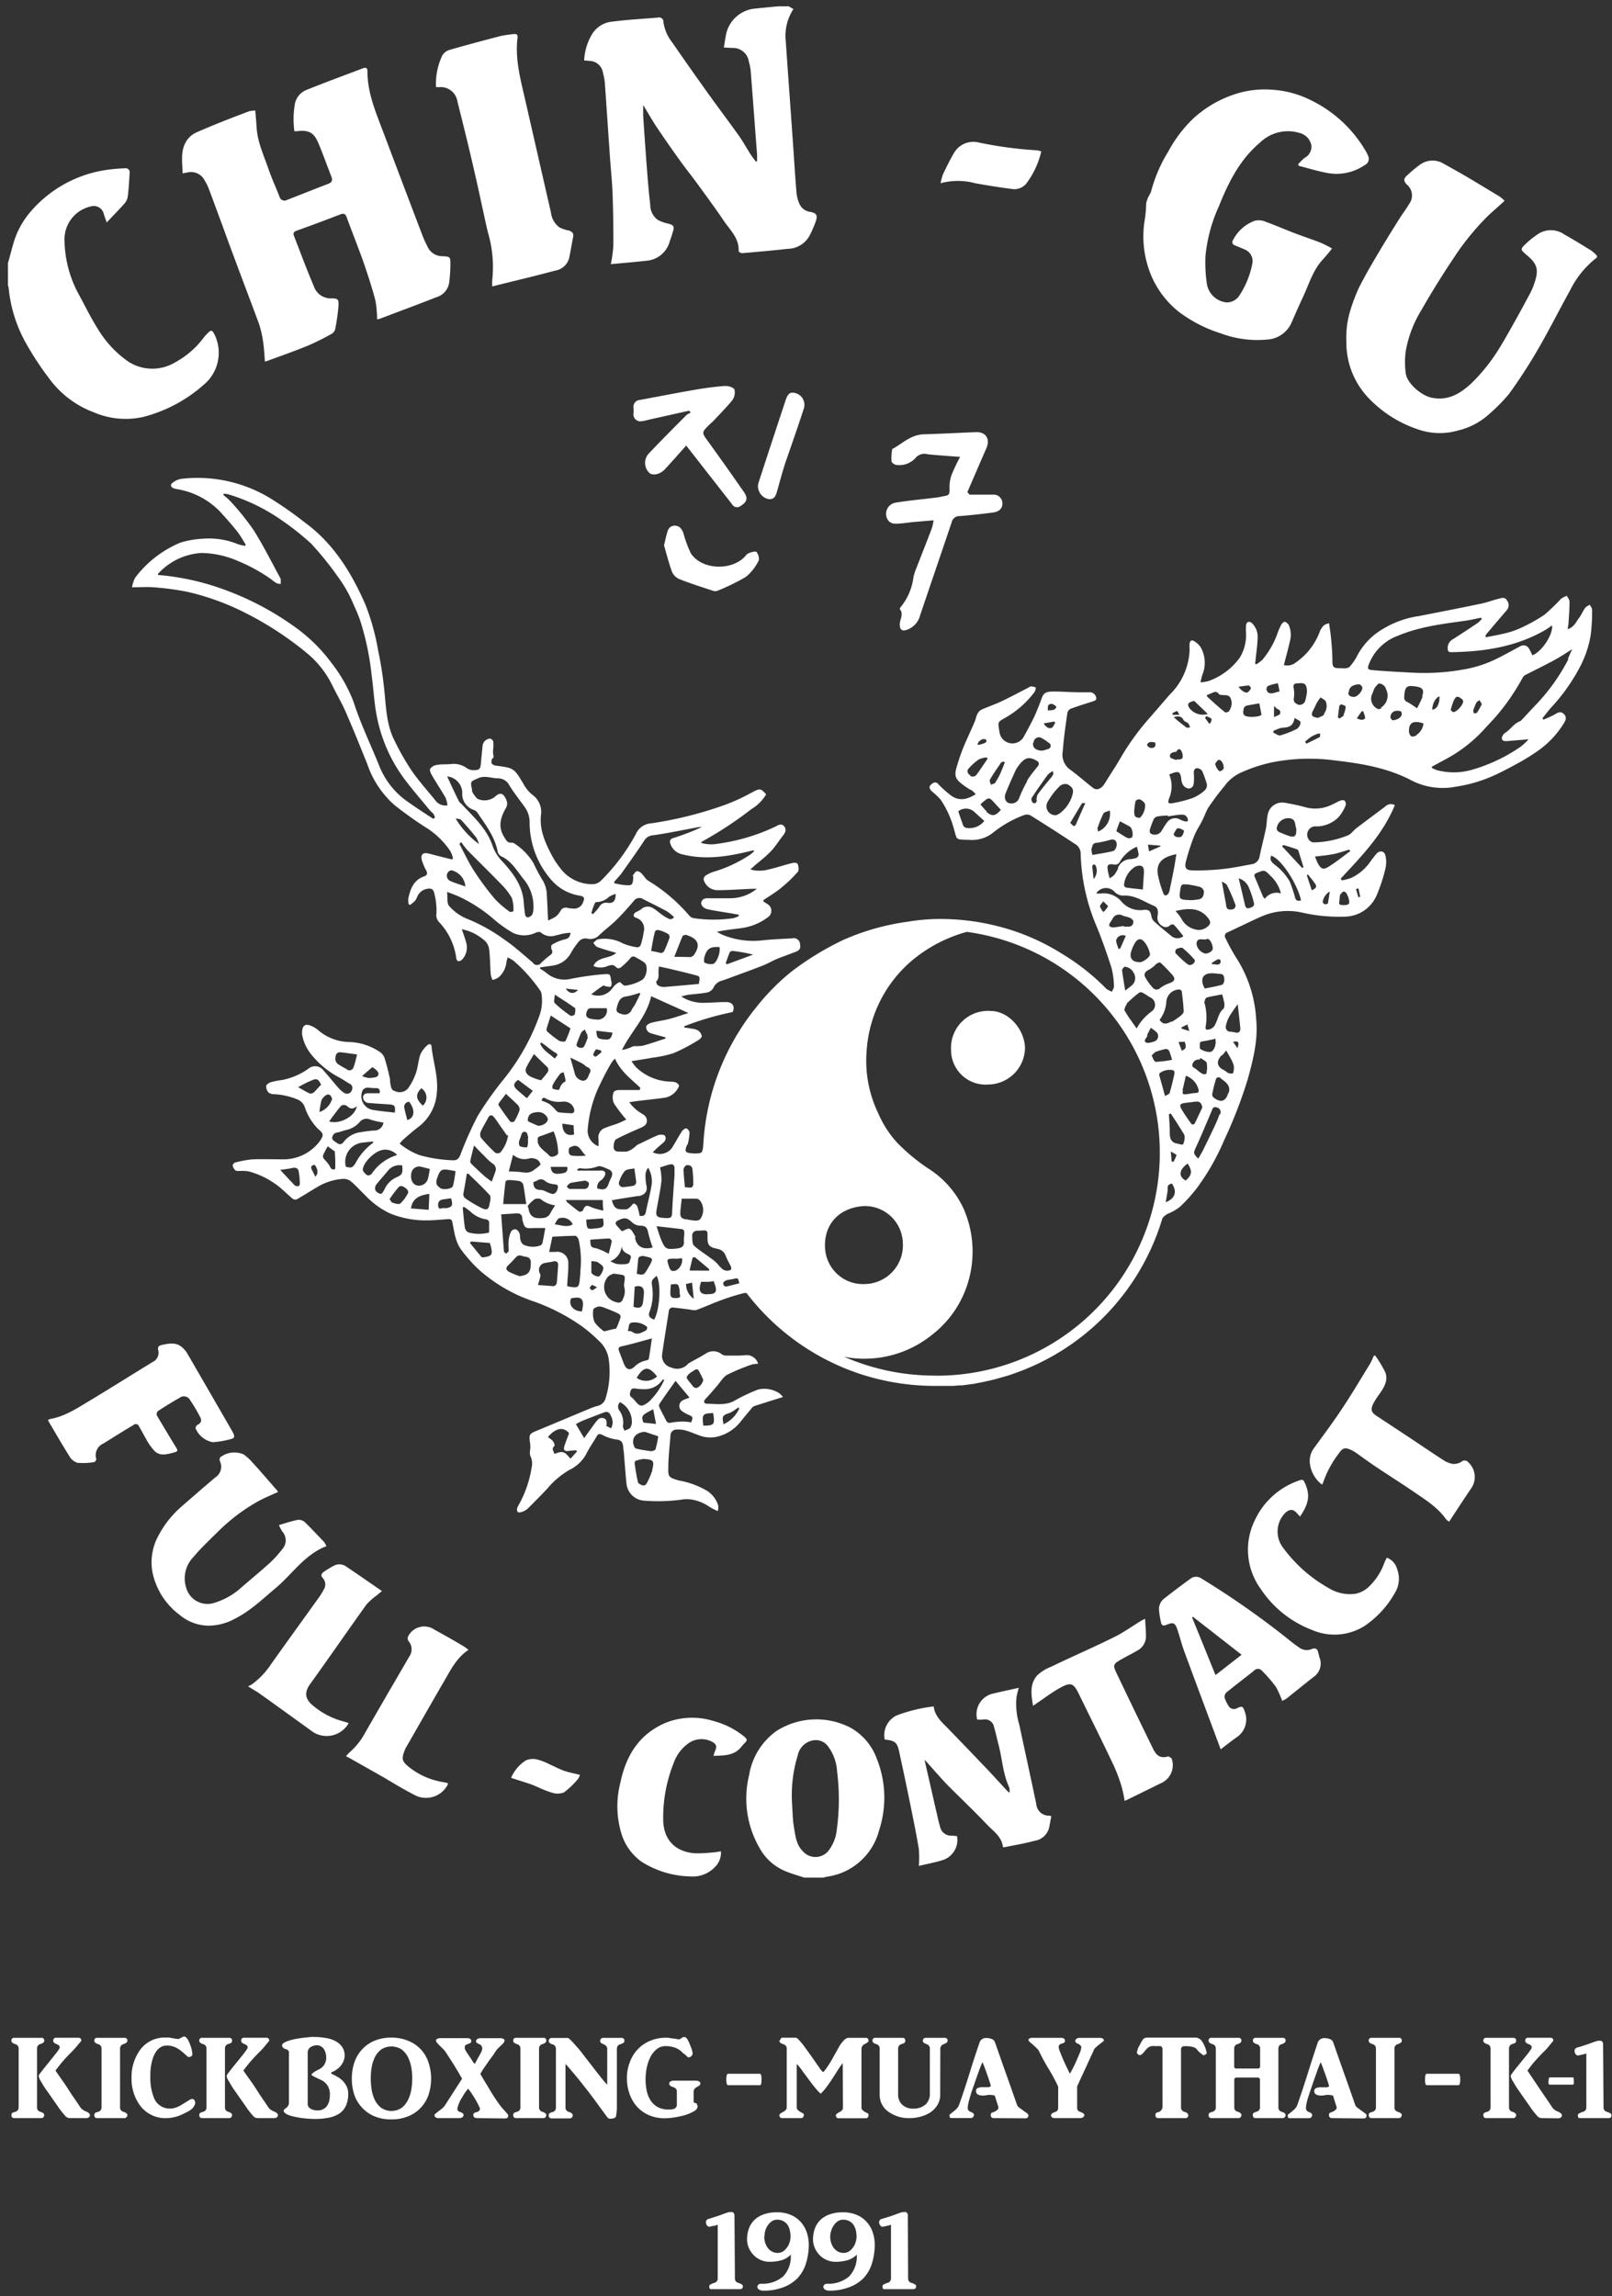 <svg xmlns="http://www.w3.org/2000/svg" viewBox="0 0 255.12 363.42"><rect x="0" y="0" width="255.12" height="363.42" fill="#333333" stroke="none"/><defs><style>.cls-1{fill:#fff;}</style></defs><g id="logo-tekst"><path class="cls-1" d="M251.6,95.71c-.25.17-.57.28-.73.51-.37.52-.62,1.13-1,1.63s-.78,1.45-1.75,1.72c0-.33.1-.59.11-.86.07-1.16.17-2.32.17-3.48,0-.31-.28-.62-.43-.93a4.53,4.53,0,0,0-.93.48,29.79,29.79,0,0,1-2.63,2.53,25.7,25.7,0,0,1-3.74,2.08,12.7,12.7,0,0,1-2.5.85c-1,.25-2,.42-3,.62l-.08-.22a1.69,1.69,0,0,1,.19-.32q1.59-1.89,3.19-3.75a1.21,1.21,0,0,0,0-1.58c-.3-.52-.8-.35-1.23-.24-.9.22-1.78.56-2.69.76-3.33.7-6.67,1.35-10,2a15.08,15.08,0,0,0-5.87,2.15,10.5,10.5,0,0,0-3.94,4.23,8.31,8.31,0,0,1-1,1.48c-.41.54-1,.39-1.59.39-1.17,0-1.27-.14-1.28-1.29s-.1-2.23-.2-3.34c-.07-.79-.2-1.57-.33-2.48a2.25,2.25,0,0,0-.82.33,2.7,2.7,0,0,0-.65,1,10.31,10.31,0,0,1-3.8,4.88,2.15,2.15,0,0,1-1.88.4c.32-1.26.66-2.46.93-3.68A3.93,3.93,0,0,0,204,99a1.24,1.24,0,0,0-.66-.6c-.13,0-.46.26-.57.47a10.9,10.9,0,0,0-.62,1.45,13.41,13.41,0,0,1-2.36,4.1,5.2,5.2,0,0,1-1,.74l-.15-.16c0-.15.05-.3.06-.45.12-1.2.3-2.4.34-3.6a3,3,0,0,0-.84-2.26c-.45-.45-.92-.33-1,.3a10,10,0,0,0,0,1.23,6.82,6.82,0,0,1-1,3.88,10.32,10.32,0,0,1-5,3.71,8.43,8.43,0,0,1-1.2.19,9.7,9.7,0,0,1,.28-1.17,5,5,0,0,0-.24-4.36,3,3,0,0,0-1.07-1c-.39-.26-.66,0-.7.4s0,.64,0,1a10.41,10.41,0,0,1-3.08,7c-1.12,1.27-2.21,2.57-3.33,3.84a39.26,39.26,0,0,0-4.55,6.32c-.79,1.36-1.68,2.67-2.49,4-.49.81-1.25,1.14-1.85.66-1.28-1-2.48-2.07-3.77-3a2.91,2.91,0,0,1-1-2.82c.14-2,.44-4,.73-6.05a.94.94,0,0,1,.53-.65c1.18-.43,2.38-.81,3.57-1.18.39-.12.59-.34.42-.7a1,1,0,0,0-1.05-.72c-.53,0-1,0-1.58,0-1.37,0-2.74-.13-4.11-.12s-1.59.27-2,1.48c-.31.83-.64,1.66-1,2.46-.51,1.06-1.07,2.1-1.64,3.13a2,2,0,0,1-.71.8,2.06,2.06,0,0,1-3.19-1.57,3.43,3.43,0,0,1-.06-.34c-.18-1.09-.16-1.16.78-1.69a15.14,15.14,0,0,0,4.87-4.24,2.36,2.36,0,0,0,.18-.67,3.46,3.46,0,0,0-.74-.18c-.17,0-.33.15-.49.23-1.45.74-2.88,1.51-4.34,2.2-1,.46-2,.8-3,1.24a1.5,1.5,0,0,0-.67.67c-.21.4-.27.86-.45,1.27-.8,1.91-1.77,3.77-2.4,5.73-.93,2.88-1.13,3.14,1.36,4.81.22.15.49.25.71.41a4.86,4.86,0,0,1,.5.51c-1.34.84-2.62,1.15-3.91.21a17.22,17.22,0,0,1-2-1.79.62.62,0,0,0-.89-.15c-.63.41-.67.76-.11,1.31a10.72,10.72,0,0,1,1.34,1.26,15.16,15.16,0,0,1,2.06,4.45c.62,2.05.16,1.86,2.54,1.94a5.29,5.29,0,0,0,3.76-1.18,17.74,17.74,0,0,1,4.87-2.75,1.28,1.28,0,0,1,1,.05c2.39,1.49,4.74,3,7.09,4.55a1.76,1.76,0,0,1,.86,1.47,31.22,31.22,0,0,0,2.24,10.87c1,2.37,1.84,4.77,2.63,7.2a12.8,12.8,0,0,1,.4,3c0,.27-.22.55-.34.83-.26-.13-.52-.24-.76-.39a3,3,0,0,1-.45-.43,35.62,35.62,0,0,0-6.75-5.24,35.2,35.2,0,0,0-8.92-4,36.94,36.94,0,0,0-10.62-1.46,31.1,31.1,0,0,0-4.78.43,37.75,37.75,0,0,0-10.25,2.9,46.05,46.05,0,0,0-8.11,4.95,34.83,34.83,0,0,0-5.63,5.69,37.74,37.74,0,0,0-8.37,21.51c-.08,1.15-.12,1.52-.68,1.6a5.63,5.63,0,0,1-1.2,0c-1-.07-1.11-.34-.74-1.21,0-.11.16-.19.17-.3a10.07,10.07,0,0,0,.26-1.72.87.87,0,0,0-.48-.7c-.19-.06-.57.22-.72.44-.57.88-1.06,1.82-1.62,2.7a2.42,2.42,0,0,1-3,.63,21,21,0,0,1,1.58-1.44c.45-.34.59-.8.34-1.17-.13-.2-.77-.22-1.08-.1-1.08.44-2.12,1-3.17,1.48-.27.14-.48.41-.74.58a3.15,3.15,0,0,1-1,.53,8.93,8.93,0,0,1-1.37,0,.67.67,0,0,1-.75-.78c0-.4.12-1,.39-1.16,1.25-.67,2.57-1.23,3.87-1.8.52-.22,1-.52,1-1.1s-.32-.88-.79-1.15a6.38,6.38,0,0,1-2-1.81c.57-.08,1-.16,1.38-.2,1.45-.18,2.91-.32,4.35-.53a3,3,0,0,0,2.17-1.9c-.43-.74-1.11-.58-1.7-.64a8.2,8.2,0,0,1-5.09-2.23,8.29,8.29,0,0,1-.76-1c1.24-.2,2.3-.35,3.35-.55a18.26,18.26,0,0,0,3.33-.72,29.88,29.88,0,0,0,3.81-2c.27-.15.64-.46.63-.7a1.41,1.41,0,0,0-.55-.86,1.86,1.86,0,0,0-.83-.28c-.46-.09-.93-.15-1.39-.22v-.19a46.34,46.34,0,0,1,7.66-2.25c.42-.88,0-1.6-1.07-1.58-1.23,0-2.46.12-3.7.12a6.26,6.26,0,0,1-3.35-1,10.24,10.24,0,0,1,1-.26c1-.13,2-.18,3.06-.37a1.57,1.57,0,0,0,1-.71,2,2,0,0,1,1.26-1.14c.39-.12.78-.25,1.16-.4,1.8-.66,3.59-1.31,5.37-2,.72-.28,1.4-.67,2.11-1,1-.4,2-.76,3-1.14.54-.2,1-.44.83-1.18a1,1,0,0,0-1.27-1c-1.5.08-3,.14-4.51.29a12.72,12.72,0,0,1-6.57-.89c-.28-.13-.55-.29-.82-.44,1.21-.27,2.37-.38,3.53-.54a9.05,9.05,0,0,0,4.54-1.76,1.23,1.23,0,0,0-.09-2.11l-.66-.43c.08-.13.09-.21.14-.24,1-.66,2-1.26,2.86-2a20.42,20.42,0,0,0,2.5-2.42c.2-.22.11-.84,0-1.17s-.64-.27-.94-.2c-1.24.3-2.45.73-3.7,1a5.26,5.26,0,0,1-2.87,0l.51-.47c.89-.78,1.85-1.49,2.67-2.34s1.32-1.73,2-2.58c.35-.46.57-.92.17-1.43s-.86-.24-1.31,0a31,31,0,0,1-9.14,2.74,5.81,5.81,0,0,1-2.71-.12c.09-.13.12-.2.17-.22a59.45,59.45,0,0,0,7.81-5.14,6.56,6.56,0,0,0,2.32-2.33c-.89-1-1-.93-2.19-.33a30.86,30.86,0,0,1-4.33,2A60.4,60.4,0,0,1,103,130.32a2.8,2.8,0,0,0-2.33,1.61,31.22,31.22,0,0,1-5.59,7.49,1.93,1.93,0,0,1-1.19.52,6.28,6.28,0,0,1-5.18-2.48,13.52,13.52,0,0,1-1.49-2.3c-1-1.94-1.86-3.9-1.6-6.2a3.33,3.33,0,0,0-1.38-3.18,5.68,5.68,0,0,1-1.34-1.61c-1.55-2.61-1.54-2.62-4.5-3,0,0,0,0-.06,0-.19-.11-.48-.18-.52-.32s-.07-.67.07-.75c.34-.22.23-.39.17-.68a3.27,3.27,0,0,1,0-.93,4.92,4.92,0,0,0,0-1.15.74.74,0,0,0-.5-.44A1.29,1.29,0,0,0,76.38,118c-.09.93-.19,1.86-.27,2.79s-.23,1.08-1.06,1.11a2.05,2.05,0,0,1-1.14-.3,3.5,3.5,0,0,0-2.44-.68c-.79.09-1.61,0-2.39.16a1.5,1.5,0,0,0-1,.6c-.12.25.11.75.3,1.07.69,1.18,1.45,2.32,2.13,3.5a4.82,4.82,0,0,1,.31,1.22,2,2,0,0,1-2-.9c-1.24-1.51-2.56-3-3.67-4.59a40,40,0,0,1-2.76-4.86c-1.19-2.38-1.28-5-1.54-7.58a58.15,58.15,0,0,0-1-6.57,37.61,37.61,0,0,0-2-7.24c-2.18-5-5-9.65-9.56-13a60.29,60.29,0,0,0-5.65-3.95,22.19,22.19,0,0,0-13.89-3,3,3,0,0,0-1.45.64c-.42.33-.25.73.27.9l.33.08a12.15,12.15,0,0,1,7.15,3.82c.89,1,1.8,2,2.64,3.09a22.1,22.1,0,0,1,1.2,1.92l-.14.17a10.2,10.2,0,0,1-1.09-.27,12.08,12.08,0,0,0-5.47-.87,14.6,14.6,0,0,0-3.63.62,17.24,17.24,0,0,0-7.17,5.56,4.78,4.78,0,0,0-.49,1.51c1.28,0,2.34-.08,3.38,0a42.78,42.78,0,0,1,5.42.73,39.66,39.66,0,0,1,9,3.26,51.92,51.92,0,0,1,9.81,6.38,15.12,15.12,0,0,1,4,5c.72,1.46,1.55,2.88,2.21,4.37,1.18,2.72,2.29,5.47,3.4,8.22a15.09,15.09,0,0,0,4.3,6.5,59.93,59.93,0,0,0,5.47,3.87,13,13,0,0,1,3.38,3.43,4.41,4.41,0,0,1,.43,1.17l-.2.14c-1.2-.3-2.39-.59-3.58-.91-1-.26-1.42.13-1.13,1.13a9.43,9.43,0,0,0,.68,1.57c.22.45.13.73-.35.9-1.68.58-2.18,2-2.51,3.54a3.09,3.09,0,0,0,.07.85l.2.14a5.92,5.92,0,0,0,.82-.68,3.82,3.82,0,0,0,.4-.78,2.11,2.11,0,0,1,1.83-1.14c.39,0,.59.12.74.52a10.63,10.63,0,0,1,.38,3.72,1.62,1.62,0,0,0,.38,1,10.23,10.23,0,0,1,2.77,5.7c0,.2.17.52.3.54a.83.83,0,0,0,.64-.25,2.84,2.84,0,0,0,.61-2.8c-.18-.64-.41-1.26-.66-2a7.58,7.58,0,0,1,3.33,1.57,2.27,2.27,0,0,1,1,1.67c.15,1.31.15,2.63.25,3.95a3.32,3.32,0,0,0,.28.84,2.89,2.89,0,0,0,.9-.37,3.52,3.52,0,0,0,1.27-2.27,8,8,0,0,1,.22-.93,6.58,6.58,0,0,1,.91.51,24.51,24.51,0,0,1,4.31,4.84,1.44,1.44,0,0,1,.16.59,7,7,0,0,1-.38,3.37,34.65,34.65,0,0,1-5.5,9.82,55.16,55.16,0,0,0-4.21,5.91,56.37,56.37,0,0,0-2.78,6.24c-.23.53-.49.86-1.15.83a21.84,21.84,0,0,1-5.32-.82A10.71,10.71,0,0,1,63.25,181a6.37,6.37,0,0,1,.62-.68c.79-.69,1.58-1.39,2.4-2a7.42,7.42,0,0,0,2.86-5.32c.28-2.52-.58-4.88-.83-7.33,0-.43-.38-.52-.63-.27a4.46,4.46,0,0,0-1.14,1.48c-.34,1-.38,2.07-.72,3a9.32,9.32,0,0,1-1.28,2.44,1.74,1.74,0,0,1-2,.38c-.64-.15-.67-.74-.76-1.25-.06-.34,0-.69-.13-1a30.37,30.37,0,0,0-.83-3.15,2.26,2.26,0,0,0-1-1,9.18,9.18,0,0,0-4.53-1.38,7.73,7.73,0,0,1-5-1.94,3.59,3.59,0,0,0-.88-.54c-1.07-.52-1.59-.17-1.59,1a1.32,1.32,0,0,0,0,.28,6.83,6.83,0,0,0,1.43,3.14,14.1,14.1,0,0,0,4.4,3.65c.57.29,1.09.67,1.66,1a.74.74,0,0,1,.36,1.08.78.78,0,0,1-1.15.4,3.73,3.73,0,0,1-1-.87c-.78-.86-1.48-1.79-2.27-2.64a1.64,1.64,0,0,0-2.43-.33,10.88,10.88,0,0,1-4.18,1.79,11.27,11.27,0,0,0-1.82.36c-.27.09-.66.37-.68.6a1.43,1.43,0,0,0,.36,1,1.4,1.4,0,0,0,.88.28,11.06,11.06,0,0,1,3.72.84,2,2,0,0,1,1.11,1.1,9,9,0,0,0,2.08,3.5c1,.86,1,1,.25,2.11-.08.11-.18.21-.27.32a7.17,7.17,0,0,1-5.6,2.44c-1.55,0-3.11-.05-4.66,0a16,16,0,0,0-2.75.5c-.18,0-.45.35-.43.49a1.43,1.43,0,0,0,.44.76c.17.13.48.08.73.09a7.39,7.39,0,0,1,1.34.06,13.24,13.24,0,0,1,4.81,2.42c.75.59,1.42,1.29,2.15,1.9a.76.76,0,0,0,.67.12c1.13-.65,2.22-1.35,3.33-2a9,9,0,0,1,4.09-1.25,1.82,1.82,0,0,1,1.2.44c.74.61,1.37,1.34,2.07,2a13.15,13.15,0,0,0,4,3,14.78,14.78,0,0,0,5.94,1.13c1.12,0,2.24-.12,3.35-.2.43,0,.57.1.66.54.31,1.52.47,3.11,1.45,4.38a22.56,22.56,0,0,0,2.65,3A25,25,0,0,0,84.53,206a31.46,31.46,0,0,1,7.68,4,24.8,24.8,0,0,1,2.64,2.28,4.79,4.79,0,0,1,1.5,2.94,14.17,14.17,0,0,1-.51,6.1,1.68,1.68,0,0,1-1.29,1.2,11.36,11.36,0,0,0-1.6.59c-2.74,1.13-5.46,2.29-8.2,3.42-.93.39-1,.56-.91,1.53a6.73,6.73,0,0,1,.1.89c0,.5-.18,1.09,0,1.49a2.8,2.8,0,0,1,.2,1.83,18,18,0,0,1-2.09,6,1.86,1.86,0,0,0-.2.43c-.12.53.11.79.62.63a2.6,2.6,0,0,0,1.06-.57c1-1,2.07-2.06,3.06-3.12a13.18,13.18,0,0,1,3.54-3,5.89,5.89,0,0,0,2.65-2.51c.49-1,1.12-1.87,1.67-2.82.22-.38.43-.4.83-.23a6.81,6.81,0,0,0,2.17.74c.86.06,1.11.46,1.18,1.17,0,.3.07.59.1.89.14,1.61.24,3.23.41,4.84a3,3,0,0,0,2.91,2.8,27.45,27.45,0,0,0,6.08-.21,5.61,5.61,0,0,1,1.16,0,7,7,0,0,1,3.08,1.24,10.85,10.85,0,0,0,1.23.61,2.16,2.16,0,0,0,.07-.4,2.53,2.53,0,0,0,0-.48,4.25,4.25,0,0,0-2.19-2.56,13.06,13.06,0,0,0-4-1.39c-1.69-.48-1.75-.61-1.71-2.07,0-1.69.22-3.38.34-5.06a.94.94,0,0,1,1-.94,4.27,4.27,0,0,1,1.42.15c.67.19,1.32.48,2,.72a4.85,4.85,0,0,0,3,.25,6.7,6.7,0,0,0,3.68-2.37c.55-.69,1.12-1.38,1.7-2.06a1.08,1.08,0,0,1,.45-.4c1-.32,1.92-.62,2.89-.92l1.67-.52a3.68,3.68,0,0,0-.54-.56,4.29,4.29,0,0,0-3.42-.62,28.52,28.52,0,0,0-3.87,1.85c-1.35.67-2.8.41-4.21.39-.43,0-.62-.33-.22-.76.62-.65,1.19-1.33,1.77-2s1-1.44,1.64-1.81a29.83,29.83,0,0,1,3.91-1.63,4.47,4.47,0,0,1,1-.12,1.88,1.88,0,0,0-1.66-1.37c-.45,0-.89.06-1.34.07-.68,0-1.37,0-2,0a1.37,1.37,0,0,1-.73-.19,2.12,2.12,0,0,0-2.59-.1c-.87.54-1.78,1-2.67,1.51a1.28,1.28,0,0,0-.26.26,2.3,2.3,0,0,1-2.49.41,1.9,1.9,0,0,1-1.47-1.92c.31-2.32.72-4.64,1.08-7a.61.61,0,0,1,.72-.57c.9.09,1.8.22,2.7.33a2.19,2.19,0,0,0,.94.06c1.32-.49,2.61-1.08,3.93-1.56a34.87,34.87,0,0,1,3.56-1.11.94.94,0,0,1,.46,0,37.48,37.48,0,0,0,18,12.8,37.9,37.9,0,0,0,11.54,1.88h.88c.41,0,.81,0,1.22,0h.19l.37,0,.54,0,.84-.08.45,0c.53-.06,1.06-.13,1.58-.21h0c.3,0,.59-.09.88-.15l.46-.08.45-.09.58-.13.33-.07.55-.13.38-.09.42-.12.52-.14.24-.07,1-.29.68-.23.19-.07a37.28,37.28,0,0,0,23.51-24.56,2.3,2.3,0,0,1,.92-.76,7.65,7.65,0,0,0,1.83-1.05,24.51,24.51,0,0,0,2.66-2.92,37,37,0,0,0,4.4-7.72,72.14,72.14,0,0,0,3.72-9.64c.84-3.06,1.63-6.14,1.32-9.37a20.12,20.12,0,0,0-3.19-9.84,29.06,29.06,0,0,1-1.64-3,.63.63,0,0,1,.35-1c1.8-.83,3.58-1.72,5.39-2.52a10.37,10.37,0,0,1,6.32-.59,26.26,26.26,0,0,0,6.8.65,5.57,5.57,0,0,0,5-3.3,27.22,27.22,0,0,0,1.43-4.34,4.59,4.59,0,0,0,0-2c-.15-.78-.93-.9-1.45-.29-.35.42-.68.86-1,1.29a7.53,7.53,0,0,1-3,2.52,9.83,9.83,0,0,1-1.44.38l-.2-.27c3.29-3.55,6.68-7,8.57-11.64a1.28,1.28,0,0,0-1.54.24c-1.53,1.14-3.06,2.28-4.58,3.44-.44.34-.78.87-1.27,1.09a15.17,15.17,0,0,1-5.45,1.13,1,1,0,0,1-.83-.53,1.32,1.32,0,0,1,1.34-2,5,5,0,0,0,3.34-1.38,6.15,6.15,0,0,0,1.22-2,.76.76,0,0,0-.19-.7c-.12-.12-.47-.07-.68,0-.5.21-1,.51-1.48.71a5.93,5.93,0,0,1-3.74.41,34.73,34.73,0,0,0-3.64-.8,2.33,2.33,0,0,0-2.6,1.81c-.18.74-.15,1.53-.3,2.28-.31,1.47-.7,2.93-1,4.4a1.47,1.47,0,0,1-1.27,1.26c-1.48.26-3,.59-4.44.74a37.26,37.26,0,0,1-4.84.23c-1.14,0-1.38-.41-1.09-1.51A36.71,36.71,0,0,1,189,132.3c.33-.84.86-1.6,1.26-2.41.34-.66.58-1.37.93-2a41.67,41.67,0,0,1,2.61-3.49,6.58,6.58,0,0,1,2.62-2.13,24.33,24.33,0,0,1,4.93-1.62,30.39,30.39,0,0,1,9.8-.31c4.28.5,8.48,1.17,12.37,3.25a10.84,10.84,0,0,0,6.89.92,22.79,22.79,0,0,0,6.52-2c1-.48,2-1,2.91-1.5a34.48,34.48,0,0,0,3.45-2.1,14.83,14.83,0,0,0,4-4.1c.32-.53.86-1.15.22-1.79s-1.17-.06-1.73.21-1,.45-1.5.68l-.17-.23c.47-.58.91-1.18,1.41-1.73a29.6,29.6,0,0,0,4.6-6.53,16.7,16.7,0,0,0,1.62-4.85,29.41,29.41,0,0,0,.23-4.1C251.93,96.18,251.71,95.94,251.6,95.71Zm-136.1,55a.58.58,0,0,1,.45-.2,23.22,23.22,0,0,1,3.24.58l-4.14,1.53-.2-.16C115.06,151.87,115.26,151.27,115.5,150.7ZM68.57,129.6c-1.52-1-3.09-2-4.57-3.09a12.65,12.65,0,0,1-4.11-5.63c-1.33-3.25-2.86-6.44-3.93-9.78a23.92,23.92,0,0,0-3.53-6.22A26,26,0,0,0,47,99.47a46.11,46.11,0,0,0-12.21-6.4A39.83,39.83,0,0,0,25,91s0-.14,0-.17a10.09,10.09,0,0,1,6.88-3.31,15.08,15.08,0,0,1,5.85,1.3,26.9,26.9,0,0,1,5,2.73c.34.23.63.52,1,.73a2.24,2.24,0,0,0,.7.15c0-.24,0-.48,0-.72a.63.63,0,0,0-.12-.31c-1.38-2.53-2.66-5.11-4.2-7.54a41.14,41.14,0,0,0-3.64-4.52,8.85,8.85,0,0,0-1.14-1l.11-.2a3.87,3.87,0,0,1,.77.12A29.46,29.46,0,0,1,44.08,82a43.49,43.49,0,0,1,5.12,4,48.48,48.48,0,0,1,4.22,5.21,21,21,0,0,1,1.65,2.59c.47.86.84,1.78,1.25,2.68.21.48.41,1,.59,1.45a42.85,42.85,0,0,1,1.9,8.88c.31,2.24.4,4.52.86,6.73A24.37,24.37,0,0,0,64,123.29c1.28,1.72,2.7,3.33,4.06,5,.16.19.4.32.54.52a2.52,2.52,0,0,1,.24.58Zm-1.89,42.64a1.74,1.74,0,0,1,.25,2.75C65.81,174,65.72,173.18,66.68,172.24Zm-1.93,2.14c1,1.28.88,2.57-.29,2.89-.15-.61-.33-1.21-.45-1.83A.8.8,0,0,1,64.75,174.38Zm-18,13.29a.47.47,0,0,1-.12-.07l-2.28-2.43c.75-.12,1.32-.17,1.87-.3s1,0,1.06.61a11,11,0,0,1,.17,1.81C47.46,187.82,47.11,187.8,46.74,187.67Zm3.15-1.43c-.18-.36-.32-.68-.49-1-.3-.51-.21-.81.41-.87C50.35,185.13,50.4,185.75,49.89,186.24Zm9-17.32a1.11,1.11,0,0,1,.22.09c.42.32,1,.75.69,1.25-.18.3-.92.32-1.42.36a4,4,0,0,1-1.09-.31Zm-1.37,3.5a.81.81,0,0,1,.6-.27c.46,0,.91.09,1.37.07s.7.25.57.81H58.46c-.44,0-.86,0-1,.54a.93.93,0,0,0,.89,1c1,.09,2.1.15,3.14.22s1.08.25,1,1.31c-1.21-.15-2.43-.23-3.62-.46A2.2,2.2,0,0,1,57.47,172.42Zm-2.58-3.16a15.38,15.38,0,0,1-1.36-.78,1.07,1.07,0,0,1-.49-1.17c.05-.55.32-.81.83-.76.9.09,1.79.24,2.59.34-.21.77-.34,1.44-.58,2.06A.67.67,0,0,1,54.89,169.26ZM54,175a.86.86,0,0,1,.85,0c.48.44.93.68,1.62.07-.23,1.61-2.73,2.95-4.38,2.42C52.75,176.6,53.34,175.76,54,175Zm-4.31-2.12a.81.81,0,0,1-.66.19c-.61-.27-1.18-.63-1.85-1,.67-.36,1.3-.73,2-1,.92-.45,1.22-.31,1.64.63C50.41,172.06,50.08,172.5,49.7,172.87Zm.86,3.16a13.08,13.08,0,0,1,.34-1.93,2.12,2.12,0,0,1,.77-.81.53.53,0,0,1,.53,0,1,1,0,0,1,.36.67A3.16,3.16,0,0,1,50.56,176Zm2.5,8.9c0,.2-.54.27-.75-.15a3.92,3.92,0,0,0-.6-.9c-.73-.78-.74-.77-.25-1.7.12-.24.26-.48.42-.76l1,.73s.11,0,.11.07A24.56,24.56,0,0,1,53.06,184.93Zm1.35-4.22c-.28.38-.61.5-1,.23s-.78-.48-.82-.77a.89.89,0,0,1,.81-.94c.47-.09.92-.28,1.38-.39a3.88,3.88,0,0,0,2.1-1.2,1.42,1.42,0,0,1,1.77-.44,13.7,13.7,0,0,0,2.05.46,1.45,1.45,0,0,1-1.52,1.26,18.6,18.6,0,0,0-2,.25A4,4,0,0,0,54.41,180.71Zm1.86,3.38c-.48.74-.7.8-1.53.55a3.06,3.06,0,0,1,2.67-3.81l1.66-.18c0,.13,0,.23-.06.25A9.25,9.25,0,0,0,56.27,184.09ZM58.09,186c-.29-.22-.69-.61-.67-.89.11-1.25,2-3,3.26-3.13a2.5,2.5,0,0,1,2.17.83,7.37,7.37,0,0,0-4.05,3A.74.74,0,0,1,58.09,186Zm2.73,2.29c-.13.27-.41.7-.56.67a1.28,1.28,0,0,1-.85-.57,1,1,0,0,1,.14-.9c.64-.82,1.36-1.58,2-2.38a2.36,2.36,0,0,1,2.11-.65c.1,1.32,0,1.48-1.07,1.95A3.75,3.75,0,0,0,60.82,188.32Zm3.64.75a5.72,5.72,0,0,1-1.1,1.44c-.25.19-.82,0-1.23-.12-.15,0-.26-.29-.48-.56a17.51,17.51,0,0,1,1.45-1.92c.33-.33.79-.09,1.16.22S64.7,188.71,64.46,189.07Zm3.38,2.44-2.8-.22c.2-1.4,1.1-2.08,2.91-2.3C67.92,189.78,67.88,190.56,67.84,191.51Zm-.14-4.85a1.46,1.46,0,0,1-1.69,1c-.76-.18-1.13-1.07-.88-2.09a1.24,1.24,0,0,1,1.53-.87c.44.1.88.22,1.37.35C67.92,185.61,67.84,186.14,67.7,186.66Zm2.88,4.57a1.36,1.36,0,0,1-.4,0c-.29,0-.72.32-.82-.26s.11-1,.72-1.1l1.31-.18C71.73,190.79,71.56,191.07,70.58,191.23Zm1.1-3.5c-.12.46-1.48.68-2,.34-.73-.53-.79-.87-.34-2,.35-.87.63-1,1.5-.9.38.05.75.13,1.25.21C72,186.22,71.86,187,71.68,187.73Zm43.9,35.87a3.06,3.06,0,0,0,.69-.41c.21-.13.4-.27.6-.4l.14.14a5,5,0,0,1-2.5,2.52C114.24,224.1,114.32,224,115.58,223.6Zm-7-39.14c.4-.07.9,0,1,.59a17.42,17.42,0,0,1,.14,2.39c-.05.86-.75.46-1.32.51-.09-1-.2-1.9-.22-2.81A.84.84,0,0,1,108.59,184.46Zm-.91,7.29c.06-.59.13-1.17.22-2,.79,0,1.6,0,2.41,0a1,1,0,0,1,.6.46,2.46,2.46,0,0,1-.07,2.75c-.1.18-.5.27-.77.26a9.7,9.7,0,0,1-1.39-.2C107.86,192.94,107.59,192.59,107.68,191.75ZM104,191c.24-1.39.54-2.77.69-4.16a9.36,9.36,0,0,0-.23-2.07c.56-.17,1.1-.38,1.66-.49.4-.07.63.2.63.61s0,.73,0,1.1c-.13,2-.3,4-.38,6,0,.66-.27.82-.86.8C103.83,192.73,103.68,192.56,104,191Zm-9.43,6.62c-1.07-.22-1.11-.19-1.15-1.41,1-.07,2-.16,3-.19.14,0,.42.31.4.43-.13.7-.34,1.39-.49,2A9.24,9.24,0,0,0,94.52,197.62Zm.93,3a2.38,2.38,0,0,1-.59,1.32c-.22.29-1.29-.19-1.32-.58,0-.54,0-1.08,0-1.74a3,3,0,0,1,1,.14C94.88,200,95.43,200.28,95.45,200.59Zm-.34-15.34H91.44l-.11-.19c.16-.07.33-.21.47-.19a5.49,5.49,0,0,0,2.8-.29c.45-.16,1.14.23,1.69.45.79.33.67.92.35,1.53a5.68,5.68,0,0,0-.27.63c-.32,1-.73,1.21-1.84.87a1.24,1.24,0,0,1,.56-1.26,1.83,1.83,0,0,0,.54-.6C96,185.65,95.73,185.26,95.11,185.25Zm-12.27.29a16.36,16.36,0,0,0-2.37-.16c.23-.91.43-1.69.68-2.65a2.69,2.69,0,0,0,2.66.56,1.92,1.92,0,0,1,1.18.23,1.24,1.24,0,0,1,.5.73c0,.1-.29.32-.47.47s-.33.24-.49.36A1.93,1.93,0,0,1,82.84,185.54Zm.44,5H79.63c.12-1.2.22-2.36.37-3.53,0-.11.29-.27.44-.27a10,10,0,0,1,1.83.18.88.88,0,0,1,.55.58C83,188.5,83.13,189.49,83.28,190.57Zm11.11-27.43,2.51.3c-.2.92-.47,1.15-1.16,1.09C94.56,164.43,94.44,164.32,94.39,163.14Zm.75,3.39a9,9,0,0,1-.91.72c-.06,0-.41-.21-.4-.25a1.81,1.81,0,0,1,.41-.87c.15-.12.53.07.81.12Zm-.76-5.17a5.05,5.05,0,0,1-.68-.06c-1-.16-1.2-.56-.76-1.47a.62.62,0,0,1,.46-.26c.84,0,1.68,0,2.57,0A1.45,1.45,0,0,1,94.38,161.36Zm-4.33,20.33c1.51-1,1.78.5,2.62,1.21a10.3,10.3,0,0,1-2.24,0C89.82,182.71,90.05,182.07,90.05,181.69Zm-1-3.84,1.68.25c0,.53.06,1,.08,1.46C89.71,179.87,89,179.24,89,177.85Zm3.24-6.79a1.53,1.53,0,0,1-1.33-1c-.22-.81-.45-1.62-.75-2.67.74.35,1.4.65,2,1,.2.1.34.31.54.41.44.22.84.43.55,1S93,171,92.27,171.06Zm.58-7.42a1.86,1.86,0,0,1,.05.48l.09,0c-.18.45-.32.92-.54,1.36s-.58.44-1,.26-.25-.52-.15-.8c.2-.51.38-1,.62-1.51.11-.2.37-.32.56-.48A4.63,4.63,0,0,1,92.85,163.64Zm-3.31-7.16,1.87.2C90.85,157.36,90.12,157.32,89.54,156.48Zm1.34,3c.18.14.1.73,0,1.09a.72.72,0,0,1-.65.2,18.66,18.66,0,0,1-2.5-2c-.23-.24,0-.89,0-1.36C88.88,158.14,89.92,158.75,90.88,159.47Zm-.82,3.18c.06,0,.15.11.14.13a13.86,13.86,0,0,1-.79,2c-.07.12-.71.09-1-.07a16.6,16.6,0,0,1-1.83-1.42.5.5,0,0,1-.16-.41c.21-.74.45-1.46.67-2.16Zm-1.35,7.22c.07-.09.23-.11.42-.18.1.41.21.78.29,1.15,0,.1,0,.31,0,.32-.6.24-.79.77-1,1.29,0,.1-.65,0-1-.14-.07,0-.11-.46,0-.61C87.8,171.07,88.26,170.47,88.71,169.87Zm.36,4.48a1.63,1.63,0,0,1,1.72,1.16c.09.37,0,.71-.49.68s-1.23-.06-1.84-.13a.86.86,0,0,1-.46-.24,9.64,9.64,0,0,0-1.06-1.06,6.39,6.39,0,0,0-1.3-.57c.1-.39.26-.58.67-.34A4.14,4.14,0,0,0,89.07,174.35Zm-4,6.32c-.1-.47-.09-.71.4-.87.66-.21,1.31-.47,2.07-.75a9.47,9.47,0,0,1,.73,3.41c0,.42-1.07.83-1.37.47C86.29,182.19,85.3,181.76,85.07,180.67Zm2.52,6.75c.33.07.7,0,.63.54s-.43,1.07-.89,1a7,7,0,0,1-1-.38,2.11,2.11,0,0,0-.77-.25c-.83,0-1.23-.32-1.21-1.24.2-.08.41-.16.61-.26a1,1,0,0,1,1.33.16A2.81,2.81,0,0,0,87.59,187.42ZM86.68,177c.16.5-.58,1.18-1.52,1.18-.37-.16-1-.41-1.53-.68a.43.43,0,0,1-.1-.35c.12-.78.55-1.07,1.62-1.14A1.63,1.63,0,0,1,86.68,177Zm-3.12,2.82a.72.72,0,0,1,0,.37c0,.3,0,.51,0,.71s-.09.68-.15.68a2.4,2.4,0,0,1-1.1-.15c-.14-.06-.21-.46-.17-.69.06-.38.27-.73.36-1.1s.33-.6.66-.48S83.46,179.61,83.56,179.86Zm.9,10.07a1.25,1.25,0,0,1,1.08-.12,4.7,4.7,0,0,0,2.29,1s.09.1,0,.06a11.64,11.64,0,0,0-.69,1.11,1.39,1.39,0,0,1-1.3.84c-1.27.13-2-.19-2.2-1.53a1.34,1.34,0,0,0-.14-.34A4.54,4.54,0,0,1,84.46,189.93Zm3.85,3a1.77,1.77,0,0,1,2.33.89c-.88.54-1.76.13-2.86,0C88,193.51,88.08,193.08,88.31,193Zm-1.15-8.21h2.61c.12.64-.14.92-.67,1C87.78,185.94,87.31,185.73,87.16,184.77Zm3,2.58c.75-.17,1.52-.26,2.48-.41.14.09.57.25.57.41,0,.45-.15.92-.77.92s-1.5,0-2.25,0c-.17,0-.48-.3-.46-.4A.8.8,0,0,1,90.16,187.35Zm11.74,17.48c0,.36-.07.72-.1,1.09-.09,1.1-.51,1.35-1.54,1,.07-1.11.13-2.15.2-3.19C101.48,203.37,102,203.75,101.9,204.83Zm-1.11-3.21c.07-.73.15-1.43.2-2.12,0-.51.36-.62.79-.62h.07c1.32.35,1.75.17.86,1.65C101.94,201.83,101.9,201.86,100.79,201.62ZM102.4,210a.61.61,0,0,1-.15.56c-.69.35-1.39.85-2.21.22-.16-.12-.44-.09-.66-.13,0-.11,0-.14,0-.15.22-.4,0-1.13.69-1.18A3.06,3.06,0,0,1,102.4,210ZM99.64,199.7c0,.15-.31.34-.5.36a6.76,6.76,0,0,1-1.49,0,4.18,4.18,0,0,1-1.05-.45,2.81,2.81,0,0,0,1.79-2.32c.12.76.59,1,1.16,1.27S99.7,199.33,99.64,199.7ZM96.29,202a2.39,2.39,0,0,1,.87-.42l.65.1c1.16.14,1.15.14,1,1.33a1.58,1.58,0,0,0,0,.75,2.59,2.59,0,0,1-.23,1.83.72.72,0,0,1-1,.52A2.46,2.46,0,0,1,96.29,202Zm2.16,11.07c1.53-.33,3-.78,4.72-1.23-.16,1.09-.31,2.17-.49,3.24,0,.11-.27.21-.43.25a3.55,3.55,0,0,0-1.78.92c-.74.75-1.36.56-1.74-.43-.25-.64-.49-1.28-.73-1.92C97.82,213.44,97.83,213.2,98.45,213.07Zm5.52,4.8a2.56,2.56,0,0,1-3.21.21C101.89,216.19,102.69,216.19,104,217.87Zm-.43-9c-.84-.34-1-.63-.69-1.39a8,8,0,0,0,.37-3.79c-.13-1-.17-1,.69-1.76C104.65,203.1,104.45,207.19,103.54,208.85Zm-3-12.94a1.09,1.09,0,0,0,0-.26c-.28-.41-.5-1-.9-1.18-.24-.13-.76.22-1.22.38-.2-.22-.51-.55-.8-.89s-.25-.59.18-.81c1.07-.54,1.45-.45,2.34.39a1.89,1.89,0,0,0,1.15.43c.71,0,1.12.19,1.27,1a21.86,21.86,0,0,0,.73,2.45C101.74,197.85,100.76,197.29,100.5,195.91ZM98,187a4.72,4.72,0,0,1,.9-1.67c.31-.31,1-.28,1.49-.41.11.76.21,1.36.28,2a.63.63,0,0,1-.57.78,14.13,14.13,0,0,1-1.42.18A.63.63,0,0,1,98,187Zm3,2.33c.8-.13,1.54-.61,1.32-1.62a8,8,0,0,1-.16-1.9,2.17,2.17,0,0,1,.42-1,4.21,4.21,0,0,1,.52,2.88c-.23,1.37-.6,2.71-.87,4.08-.11.58-.39.77-1,.66a10.85,10.85,0,0,0-.35-1.44.88.88,0,0,0-.56-.51c-.16,0-.34.34-.53.5s-.42.4-.65.42c-1.61.09-1.92-.11-2.31-1.43C98.27,189.69,99.65,189.52,101,189.28Zm.32-17.12-.07.31c-1,0-2,0-3,0-.51,0-1.08,0-1.2.54a2.35,2.35,0,0,0,.13,1.6,24.19,24.19,0,0,0,1.94,2.54c-.4.18-.81.4-1.24.57-.68.26-1.38.45-2.06.73a1.56,1.56,0,0,0-1.1,1.76,11.17,11.17,0,0,1,0,1.16A2.64,2.64,0,0,1,93,178.92a20.1,20.1,0,0,1,1.47-6.23,46.48,46.48,0,0,1,2.24-4.39,5.61,5.61,0,0,1,.61-.76C98.21,169.56,99.87,170.78,101.34,172.16Zm-3.67-12.88c.22-.73.44-1.51,1.47-1.62a13,13,0,0,0,2.07-.56l.15.14c-.27.55-.53,1.11-.82,1.66-.15.3-.4.56-.54.87a1.21,1.21,0,0,1-1.57.68C97.62,160.28,97.43,160.07,97.67,159.28Zm11.3,1c-1,.32-2,.67-2.94.92s-2,.38-2.93.63c-.31.08-.76.34-.81.58a1,1,0,0,0,.76,1.08c.75.24,1.52.43,2.28.64l0,.2c-1.2.38-2.38.8-3.59,1.13a8.06,8.06,0,0,1-1.4.07,2.34,2.34,0,0,0-.53.21,5.86,5.86,0,0,1-1.35.39c1.43-2.94,3.9-5.22,4.61-8.51Zm-5.91-9.77c.2-1.07.33-2.06.59-3,.14-.54.66-.35,1-.24a5.09,5.09,0,0,1,1.16.54.61.61,0,0,1,.17.55c-.25.73-.54,1.45-.86,2.15a.67.67,0,0,1-.52.27C104.16,150.73,103.7,150.62,103.06,150.51Zm7.55,5.17c-1.8.16-3.63.34-5.47.48a1.78,1.78,0,0,1-1-.26c-.16-.1-.32-.56-.26-.62.54-.51.3-1.15.37-1.74,0-.18,0-.35.08-.62l1.5.32c1.35.33,2.71.64,4.05,1C110.81,154.51,110.8,154.55,110.61,155.68Zm-3.89-4.24c.49-1.25.89-2.28,1.31-3.3,0-.12.29-.18.46-.23a.63.63,0,0,1,.32.08c1.76.58,2.1,1.61,1,3.15a.84.84,0,0,1-.58.29C108.49,151.46,107.73,151.44,106.72,151.44Zm7.17-1.55c.18.73-.39,2.4-1,2.62a2.24,2.24,0,0,1-1.35-.19c-.11,0-.13-.57-.05-.84C111.87,150.12,112.37,149.82,113.89,149.89ZM98.33,138.27c1.23-1.72,2.46-3.44,3.62-5.21a1.77,1.77,0,0,1,1.44-.86c2.28-.33,4.54-.8,6.8-1.22a2.15,2.15,0,0,1,.85-.07c-.61.27-1.22.56-1.85.8-.87.33-1.75.66-2.64.93-.5.16-.62.46-.46.88a2.48,2.48,0,0,0,1.75,1.66c3.52.93,7,.45,10.43-.37l1-.24.07.15a4.21,4.21,0,0,1-.64.56,21.06,21.06,0,0,1-5.61,2.65,5.19,5.19,0,0,0-1.47.69.74.74,0,0,0-.25.63,2.28,2.28,0,0,0,2.12,1.64c1.87,0,3.74-.15,5.61-.22h.68a6.71,6.71,0,0,1-4.25,1.5c-1,0-2.1,0-3.15,0-.54,0-1.15-.08-1.38.6-.14.44.3,1,1,1.14,1.17.26,2.37.42,3.56.62l1.37.25v.19a3.25,3.25,0,0,1-.85.35,21.39,21.39,0,0,1-6.29,0,1.28,1.28,0,0,1-.68-.38,26.81,26.81,0,0,0-6.54-5.56c-.42-.26-.67-.79-1.05-1.14a1,1,0,0,0-.71-.35c-.22,0-.4.35-.58.56s0,.22,0,.33c-.1,1.36-.14,1.41-1.51,1.29-.5-.05-1-.18-1.5-.27l0-.24C97.59,139.12,98,138.72,98.33,138.27Zm-4.17,4.65c0-.08.18-.14.28-.14a3.11,3.11,0,0,0,2-.88,5.78,5.78,0,0,1,1-.42c0,1.14-.41,1.54-1.3,1.41a1.22,1.22,0,0,0-1.33.7,7.71,7.71,0,0,1-1,1.1l-.21-.17C93.72,144,93.92,143.44,94.16,142.92ZM75.62,123.19c1.12-.52,2.14,0,3.21,0a2,2,0,0,1,1.78,1.11c.73,1.18,1.6,2.27,2.41,3.4a4.13,4.13,0,0,1,.8,2.54,13.83,13.83,0,0,0,3.57,9.18,7.42,7.42,0,0,0,4.44,2.35c.67.15.7.42.48.94a1.5,1.5,0,0,1-1.7,1.08,4.53,4.53,0,0,1-.74-.08.94.94,0,0,0-1.17.46,3.16,3.16,0,0,1-.73.89,6.7,6.7,0,0,1-1.23.62c-.07-1.54-.12-2.81-.2-4.09a4.62,4.62,0,0,0-.77-2.44,27.86,27.86,0,0,1-1.34-2.54,9.42,9.42,0,0,0-2.86-3,1,1,0,0,0-.62-.25c-.69.08-.85-.42-1.14-.86-1-1.56-.64-3,.19-4.5a1.47,1.47,0,0,0,.26-.94,2.4,2.4,0,0,0-.63-1.26c-.47-.39-1,0-1.34.34a2.69,2.69,0,0,1-2.48.39c-.41-.1-.73-.67-1-1.07-.11-.14-.09-.39-.13-.6C74.43,123.63,74.47,123.72,75.62,123.19Zm-4.85-.31a2.67,2.67,0,0,1,2.39,2.51,2.66,2.66,0,0,0,1.83,2.8,1.53,1.53,0,0,1,.54.39c1.3,1.95,2.77,3.8,3.23,6.19a1.17,1.17,0,0,0,.54.75c1.75.78,2.57,2.45,3.72,3.81a6.79,6.79,0,0,1,1.4,3.79,4.41,4.41,0,0,1-.12,1.49,1,1,0,0,1-.62.55c-.41.13-.56-.23-.6-.56-.09-.63-.15-1.26-.2-1.9-.21-2.54-1.63-4.43-3.27-6.24A7.14,7.14,0,0,1,78,134c-.9-2.8-3-4.65-4.89-6.68-.15-.17-.38-.3-.47-.49C72,125.56,71.41,124.28,70.77,122.88ZM73,133.28a11.45,11.45,0,0,0,1,1.31c1.73,1.76,3.5,3.48,5.21,5.25A10.52,10.52,0,0,1,81,142.11a5.62,5.62,0,0,1,.25,2.12s-.45.17-.56.09a15.55,15.55,0,0,1-2.34-2A45.26,45.26,0,0,1,75,137.8c-.87-1.34-1.54-2.82-2.3-4.24Zm-.9-3.74c.38.09.72.06.86.21q1.25,1.35,2.4,2.79a4.54,4.54,0,0,1,.44,1.05A14.25,14.25,0,0,1,72.1,129.54Zm-1,8.35a.64.64,0,0,1,.35-.15,2.89,2.89,0,0,1,2.21,2.56c-.83-.29-1.62-.52-2.36-.85A.91.91,0,0,1,71.06,137.89Zm13.27,14.49c-1.5-1.23-2.92-2.57-4.52-3.65a27.54,27.54,0,0,0-6-3.34,7.51,7.51,0,0,1-2.77-2c-.38-.41-.22-1.32-.33-2.23,1,.38,1.7.63,2.42,1a23.93,23.93,0,0,1,5.19,3.51,18.94,18.94,0,0,0,2.87,2,4.23,4.23,0,0,0,3.64-.09c.22-.08.6-.12.72,0a2.4,2.4,0,0,0,2.36.47c.43-.08.84-.22,1.27-.3s.7-.08,1.09-.12c-.16.82-.42.93-1.07,1.08a7.52,7.52,0,0,0-1.89.82c-.12.07-.16.54-.06.72.27.5.06.73-.32,1a13.21,13.21,0,0,0-1.33,1.15A.8.8,0,0,1,84.33,152.38Zm1.11.91,0-.18,1.9-.27a3.83,3.83,0,0,0,3-2.06,12.07,12.07,0,0,1,1.12-1.63,1.4,1.4,0,0,1,1.51-.58,1.92,1.92,0,0,0,1.81-.55c.91-.86,1.92-1.61,2.81-2.49s1.81-1.92,2.66-2.92a1.08,1.08,0,0,1,1.5-.3c1.25.64,2.52,1.25,3.75,1.92a7.86,7.86,0,0,1,1.1.9l-.11.25c-.19,0-.41.16-.56.09a5.56,5.56,0,0,1-1.11-.63c-.49-.33-.92-.75-1.43-1.05a1.54,1.54,0,0,0-2,.16,5.74,5.74,0,0,1-.78.41c-.48.29-.49.73,0,.9a1.79,1.79,0,0,1,1.24,2.16,12.09,12.09,0,0,1-.51,2.2.62.62,0,0,1-.54.31,8.82,8.82,0,0,1-2.29-.63,6,6,0,0,0-3.9-.63c-.28.05-.51.37-.76.56.21.23.38.56.64.66.93.34,1.89.6,3,.93-1.15,1-2.92.54-3.62,2.07a2.8,2.8,0,0,0,2.27,0c.45-.13.84-.31,1.29.15s.82.06,1.15-.24a9.52,9.52,0,0,0,1.1-1.1.6.6,0,0,1,.88-.19,14.18,14.18,0,0,1,1.35.81c.71.51.4,2.3-.33,2.77a6.71,6.71,0,0,1-2.33.86.92.92,0,0,1-.57,0c-.25-.14-.58-.57-.67-.51a2.72,2.72,0,0,0-1.1.93,2.79,2.79,0,0,1-3.38,1c.65-.49,1.22-.95,1.84-1.35.13-.09.41.09.63.12s.51.1.63,0,.12-.4.13-.62a3.34,3.34,0,0,0-.1-.4c-.13-.94-.14-1-1.12-.93a45.52,45.52,0,0,0-5.22.73,4.35,4.35,0,0,1-3.82-.88A9.8,9.8,0,0,0,85.44,153.29ZM85.68,165c.17.13.34.26.52.38.52.39,1,.8,1.58,1.16s.56.36,0,1c-.8-.77-1.85-1.28-2.29-2.37Zm-2.41,4c.34-.71.77-1.37,1.23-2.17.75.73,1.37,1.34,2,1.95a.68.68,0,0,1,.11,1c-.28.39-.6.75-.9,1.11,0,0-.08.1-.1.09a8.18,8.18,0,0,1-1.72-.62C83.48,170.11,83,169.69,83.27,169ZM82,170.91l2.32,1.74-.93,1.17c-.57-.48-1-.85-1.5-1.27C81.17,171.87,81.21,171.51,82,170.91Zm-3.1,3.75c.38-.52.78-1,1.16-1.54.69.64,1.32,1.18,1.9,1.79a1,1,0,0,1,.26.82,9,9,0,0,1-.84,1.77c-.07.1-.56.13-.64,0-.64-.82-1.23-1.68-1.82-2.54A.36.36,0,0,1,78.93,174.66Zm-5.05,11.1.27,0c1.14,1.12,2.31,2.21,3.38,3.39.22.25.11.86,0,1.29-.15,1-.4,1.18-1.34.73a20,20,0,0,1-2.52-1.51.84.84,0,0,1-.32-.64C73.53,187.89,73.71,186.83,73.88,185.76Zm-.26,8.66c-.17-1.1-.25-2.2-.36-3.31l.23-.09c.35.25.7.49,1,.75A4.56,4.56,0,0,0,77,193a.58.58,0,0,1,.41.41c0,.54,0,1.08,0,1.66a6.25,6.25,0,0,1-3.24,0A.93.93,0,0,1,73.62,194.42ZM76.51,199a.48.48,0,0,1-.32-.06c-.61-.73-1.21-1.48-1.82-2.22l.17-.23,3,.24c0,.16.09.32.14.5C78,198.59,77.86,198.81,76.51,199Zm1.89-13.58c-.16.49-.35,1-.59,1.6-.43-.33-.8-.58-1.13-.87-.68-.61-1.34-1.23-2-1.86-.13-.13-.29-.35-.26-.5.15-.77.36-1.53.6-2.49.65.67,1.15,1.2,1.67,1.7A8.64,8.64,0,0,0,78,184.19,1,1,0,0,1,78.4,185.42Zm0-2.95a26,26,0,0,1-2.29-2.41,1.16,1.16,0,0,1,0-1c.32-.73.76-1.4,1.12-2.11.27-.54.63-.53.95-.14s.82,1.15,1.22,1.72l.85,1.2.17-.08a5.39,5.39,0,0,1-1.24,2.76A.76.76,0,0,1,78.45,182.47ZM84,200.08c0,1.31-.5,1.75-1.76,1.9a10.9,10.9,0,0,1-1.72-.71c-.53-.33-.48-.66,0-1.1s.85-.91,1.3-1.34a.65.65,0,0,1,.47-.12c.29,0,.58.18.86.19C83.94,199,84.05,199.47,84,200.08ZM82.85,197a1.3,1.3,0,0,1-.49-.79c-.11-.34,0-.74-.18-1.07a1,1,0,0,0-.57-.58.82.82,0,0,0-.71.33,4.52,4.52,0,0,0-.4,1.39c-.06.56,0,1.14,0,1.71,0,.15-.28.29-.43.43-.1-.12-.3-.23-.31-.35-.16-1.93-.29-3.86-.44-5.87l2.44-.16c.5,0,.84.15.89.7,0,.07,0,.13,0,.2.36,1.46.42,1.5,1.88,1.42.54,0,1.09,0,1.77,0-.16.9-.29,1.68-.47,2.44a.64.64,0,0,1-.42.36A3.54,3.54,0,0,1,82.85,197Zm5.27,6a.6.6,0,0,1-.73.55l-2.26-.17a11.6,11.6,0,0,0,.35-1.2.82.82,0,0,0,0-.56,1.13,1.13,0,0,1,.82-1.74c.43-.07.86-.13,1.28-.23s.75.07.75.51C88.28,201.15,88.21,202.1,88.12,203ZM89.94,200a1.75,1.75,0,0,0-2-1.86H86.91c.19-.86.35-1.63.51-2.4,1.23-.06,2.44-.14,3.64-.14.17,0,.44.35.51.58a15.46,15.46,0,0,1,.28,5c0,.53-.07,1.05-.12,1.58-.11.92-.32,1.08-1.25.94-.2,0-.4-.07-.71-.13,0-.68.09-1.35.12-2A13.73,13.73,0,0,0,89.94,200Zm2.16,7.56c-1.34,0-2.17-1-1.72-2.06C92.12,205.11,92.54,205.61,92.1,207.54Zm.17-16a.67.67,0,0,1-.59.22c-.66-.46-1.28-1-1.91-1.49a2.06,2.06,0,0,1-.23-.36H95.4c0,.5,0,.94.09,1.68a12.66,12.66,0,0,1-1.86-.52C92.83,190.7,92.62,190.75,92.27,191.54Zm.51,1.47,2.65-.19c.22,1.3.14,1.42-1,1.57l-.13,0C92.87,194.59,92.87,194.59,92.78,193Zm.52,10.83c.13-.16.25-.43.4-.46s.39.16.8.35c-.38.23-.56.42-.75.44S93.45,204,93.3,203.84Zm-3,27c-.82-.85-1-1.41-2.55-.74-.12-.45-.53-.8,0-1.27.09-.08-.08-.56-.25-.77a3.73,3.73,0,0,0-.79-.62c1.22-1.48,2.5-1.68,3.35-.63-.26.72-.53,1.39-.75,2.08-.16.54,0,.82.66.74.4-.06.81-.08,1.22-.11l.14.17Zm6.39-4.81-.82-.41.16-.09c-.06-.31,0-.74-.18-.9a.89.89,0,0,0-1.29.11,11.6,11.6,0,0,0-.9,1.19c-.4.54-.79,1.08-1.21,1.67l-1.31-2.22a9.4,9.4,0,0,1,1-.51c1.13-.46,2.28-.89,3.42-1.33.59-.23.93,0,1.14.58A2,2,0,0,1,96.71,226.07Zm.6-15.74-1.68.41a6.4,6.4,0,0,1-1.51-1.45,3.63,3.63,0,0,1-.2-2c0-.18.5-.41.8-.48a1.73,1.73,0,0,1,.85.15c.8.3,1.6.61,2.38,1a.6.6,0,0,1,.29.52,14.67,14.67,0,0,1-.65,1.71C97.56,210.26,97.41,210.31,97.31,210.33ZM100,225.16a1.58,1.58,0,0,1-.31.88,2.52,2.52,0,0,1-.88.38c-.08-.26-.26-.53-.22-.76a3.22,3.22,0,0,0-.55-2.39,1,1,0,0,1,.09-1.35A3.5,3.5,0,0,1,100,225.16Zm3.26,7.46a10.87,10.87,0,0,1-1,2.3.62.62,0,0,1-.58.17c-.27-.09-.66-.28-.71-.5-.24-1-.39-2-.54-3a.49.49,0,0,1,.22-.41,10.64,10.64,0,0,1,1.14-.27C103.4,231,103.59,231.16,103.23,232.62Zm.52-3.29c-.06.19-.51.37-.76.35a22.35,22.35,0,0,1-2.29-.39.48.48,0,0,1-.3-.22c-.62-1.21,0-2.36,1.64-2.45l2,.67s.11.06.1.08A14.09,14.09,0,0,1,103.75,229.33Zm-.4-6.27c.15.77.29,1.47.45,2.31l-2-.21C101.46,224.11,101.52,224,103.35,223.06Zm9.48.58c.31,1.82.18,2-1.55,2C111.06,223.71,111.28,223.76,112.83,223.64Zm-4.14-5.75c.19-.49.85-.79,1.34-1.13a.47.47,0,0,1,.45.06c.29.51.54,1,.79,1.57-.08.56-.67,1.27-1.16,1.29a.61.61,0,0,1-.35-.15,1.14,1.14,0,0,1-.27-.31C109.19,218.77,108.57,218.18,108.69,217.89Zm-1.79.68,2.2,2.63c-.46.18-.74.27-1,.4a1,1,0,0,0-.26,1.69,4.87,4.87,0,0,0,1.11.64c.71.33.72.32.42,1.19a11.7,11.7,0,0,0-1.19-.13,11.1,11.1,0,0,0-2,.18c-.4.08-.6,0-.77-.31-.37-.73-.76-1.45-1.11-2.19a.6.6,0,0,1,.06-.5C105.16,221,106,219.85,106.9,218.57Zm-2-.27.18.15a11.44,11.44,0,0,1-2.29,3.29,3.35,3.35,0,0,1-1.13.72.87.87,0,0,1-.72-.24c-.36-.31-.6-.76-1-1.05s-.29-.62-.18-1,.37-.46.74-.41a8.61,8.61,0,0,0,1.43.11A3.36,3.36,0,0,0,104.91,218.3Zm2.25-12.86c-.88.05-1.1-.09-1.09-.84,0-.43.05-.85.08-1.3,1.14-.16,1.19-.12,1.38.85a2.7,2.7,0,0,1,0,.41C107.57,204.91,107.91,205.41,107.16,205.44Zm-.86-4.32c-.35-.12-.53-.9-.66-1.4s.33-.48.66-.5.55,0,.82,0,.5-.06.78-.09C108.19,200.13,107.18,201.42,106.3,201.12Zm2-5.91a6.17,6.17,0,0,0-.08,1.29c.06.79-.39,1-1,1.09-1.81.22-2,.13-2.68-1.57-.23-.58-.4-1.18-.65-1.94,1.45.16,2.72.3,4,.46C108.17,194.58,108.35,194.79,108.28,195.21Zm.3,8,.91-.2c.09.86.17,1.65.27,2.55A2.79,2.79,0,0,1,108.58,203.25Zm.51-2.12c.16-.67.3-1.34.48-2A.44.44,0,0,1,110,199c.75.61,1.49,1.24,2.23,1.87,0,0,0,.08,0,.24Zm3.35,3.71h-.07c-1.53.23-2-.37-1.45-1.92.32,0,.66,0,1,0s.62-.06,1-.1c.08.26.17.51.26.77C113.44,204.43,113.29,204.68,112.44,204.84Zm1.5-4.23a5.35,5.35,0,0,0-1.47-1.41c-.88-.68-1.85-1.25-2.67-2-.28-.26-.26-.91-.29-1.38-.05-.62.22-1,.92-1l.27,0c1.26-.1,1.26-.1,1.23,1.15,0,1.08.25,1.47,1.52,1.71l.35.1a1.59,1.59,0,0,1,1,1c.22.55.51,1.08.78,1.6.16.34.14.54,0,.66a1.24,1.24,0,0,1-1.56-.44Zm2.91,2.57-1.82.46c-.43.1-.62-.2-.61-.53,0-.15.3-.36.5-.43.36-.12.76-.13,1.13-.22l.27-.07c.43-.09.46,0,.65.76ZM215,140.61l.27,1.33-.29.07-.38-1.3Zm-4.8,2.33c0,.1-.34.19-.51.18a.57.57,0,0,1-.36-.32,2.29,2.29,0,0,1,1.13-1.7C210.33,141.81,210.28,142.38,210.16,142.94Zm2-1.41a.83.83,0,0,1,.47-.43c.1,0,.34.14.42.28a3.89,3.89,0,0,1,.36.87c.22.78.06,1-.76,1s-.8-.11-.69-.79A4,4,0,0,1,212.11,141.53Zm-1.28-6.32c.89-.18,1.75-.49,2.62-.74l.15.24c-1.16.85-2.28,1.77-3.51,2.52-.77.47-1.15.26-1.59-.54a10,10,0,0,1-.47-1.12C209.05,135.45,210,135.39,210.83,135.21ZM207,138.4c.39.5.82,1,1.16,1.51s0,.72-.55,1c-.28-.82-.53-1.6-.79-2.38Zm-18-27.47,2.14,2.07a2.68,2.68,0,0,1-2.95-1C187.88,111.39,188,111.19,189,110.93Zm-1.72,3c.15.26.56.36.8.59a1.79,1.79,0,0,1,.26.61c-.19,0-.46.11-.58,0-.68-.5-1.32-1-2-1.62C186.43,113.32,186.93,113.28,187.3,113.93Zm-1-1.41c.06,0,.2.31.38.62l-1.05,0-.07-.24A3.23,3.23,0,0,1,186.33,112.52ZM186,119s.11,0,.13,0c.2-.27.44-.66.76-.26a1.66,1.66,0,0,1,.29,1c0,.5-.49.45-.84.46h-.14l0,.11c-.35-.15-.93-.25-1-.48C185,119.31,185.47,119.08,186,119Zm-3.17-1.47c.15.69-.2.91-.72.84-.22,0-.61-.39-.58-.46C181.75,117.32,182.26,117.4,182.79,117.52Zm3.34,17.68c-.12.73-.21,1.42-.34,2.1-.21,1.13-.45,2.26-.69,3.39a2,2,0,0,1-.25.76c-.26.34-.63.37-.78-.08a17.08,17.08,0,0,1-.87-3C183,136.73,183.73,135.69,186.13,135.2Zm-.27-3.46c.39-.8.48-.86,1.5-.29-.24,1-.46,1.15-1.22,1C185.75,132.29,185.69,132.08,185.86,131.74Zm-4.05,3c-.05-.31-.1-.66-.17-1.07l1.94.16.07.11Zm-2.1-8a.72.72,0,0,1,.68-.22c.32.17.75.48.79.78a2.71,2.71,0,0,1-.78,2.09c-.09.1-.62,0-.78-.19s-.14-.56-.17-.72A14.37,14.37,0,0,1,179.71,126.79Zm0,10.38c.94-.33,1.35,0,1.29,1s-.11,1.71-.17,2.66c-.93-.11-1.81-.19-2.68-.32a.52.52,0,0,1-.3-.37A3.79,3.79,0,0,1,179.67,137.17Zm-2.77.25a5.8,5.8,0,0,1-.6,1.06,3.26,3.26,0,0,1-.77.57c-.12-.5-.22-.84-.28-1.19-.15-.91,0-1.12.92-1a.85.85,0,0,0,1-.46,5.82,5.82,0,0,1,2.67-2.35,9.64,9.64,0,0,1,.29,1.24.69.69,0,0,1-.34.52,3.71,3.71,0,0,1-1,.21A2.19,2.19,0,0,0,176.9,137.42Zm.32-7.37c.53.29,1,.53,1.48.8s.61,1.53.34,1.74a.87.87,0,0,1-.74.06c-.57-.3-1.11-.68-1.7-1.05C176.8,131.11,177,130.61,177.22,130.05Zm-3.53.88a14.76,14.76,0,0,1,.87-2.14c.12-.23.58-.29,1-.47a3.06,3.06,0,0,1-1.84,3.33A2.45,2.45,0,0,1,173.69,130.93Zm-7.38-19.5c.28,0,.82.42.79.5-.2.6-.75.49-1.35.56C165.86,112,165.72,111.43,166.31,111.43Zm.45,2.81.17.17c-.18.28-.3.71-.56.82-.48.2-.88-.11-1.29-.69Zm-3.25,3.31a.83.83,0,0,1,1.3-.67,6.46,6.46,0,0,1,1.07.72.52.52,0,0,1-.14,1,5.39,5.39,0,0,1-.88.25C163.87,118.79,163.37,118.26,163.51,117.55Zm-7.68-.55a.44.44,0,0,1,.21.41c-.09.25-1.07.55-1.41.49C154.75,117.38,155.39,116.88,155.83,117Zm-2.32,5.77c-.45-.25-.63-.7-.3-1.08a8.86,8.86,0,0,1,1.65-1.47,3.93,3.93,0,0,1,1.18-.3l.2.17L155,122c-.13.19-.28.36-.4.55A.76.76,0,0,1,153.51,122.77Zm-.75,8.25a.58.58,0,0,1-.39-.29c-.28-.76-.54-1.53-.79-2.28a1.94,1.94,0,0,1,2.62.17l1.5,1.35A3,3,0,0,1,152.76,131Zm3.33-2.55c-.36-.33-.67-.72-1-1.1.15-.15.22-.24.3-.31,1.06-.88,1.08-.88,2,.15.3.34.62.66.93,1C157.53,129.19,157,129.26,156.09,128.47Zm1.42-4.61c-.14.21-.5.26-.77.38-.06-.27-.26-.62-.16-.79.54-.92,1.15-1.8,1.75-2.68.07-.11.26-.14.4-.2l.22.12c-.21.53-.4,1.07-.64,1.59A9.75,9.75,0,0,1,157.51,123.86Zm5-.22a20.68,20.68,0,0,0-1.27,2.64,1.25,1.25,0,0,1-1.35.91c-.74,0-1.15-.75-.82-1.58.47-1.19,1-2.35,1.52-3.51a5.1,5.1,0,0,1,.63-1c.94-1.24,1.7-1.38,3-.5a.59.59,0,0,1,.05.58C163.68,122,163,122.79,162.5,123.64Zm1.54,3c-.07.34-.26.67-.63.48a.8.8,0,0,1-.25-.75c.81-1.24,1.67-2.46,2.54-3.67a4.1,4.1,0,0,1,.79-.62c.29.46,0,.7-.2,1-.71.84-1.42,1.7-2.07,2.59C164.05,125.94,164.11,126.35,164,126.68Zm3.52,2.16a2.64,2.64,0,0,1-.48.26,1.42,1.42,0,0,1-1.28-2.25,11.24,11.24,0,0,1,1.86-2.38,1.32,1.32,0,0,1,1.19-.26c.88.48,1,.92.79,1.66A5.46,5.46,0,0,1,167.56,128.84Zm2.68,1.72c-.06.13-.36.29-.43.25s-.53-.45-.5-.52c.59-1,1.23-2.07,1.86-3.1,0,0,.21,0,.51,0C171.17,128.4,170.72,129.48,170.24,130.56Zm2.51,3.65c.05-.48.25-.72.83-.75a14,14,0,0,0,2-.45c.38-.08.8-.15,1,.36s-.11,1.32-.55,1.42c-1,.25-2.08.4-3.22.61C172.75,134.84,172.72,134.52,172.75,134.21Zm.24,5c-.08-.72-.16-1.34-.21-2a.37.37,0,0,1,.19-.3.37.37,0,0,1,.33.14A2,2,0,0,1,173,139.22Zm.48,2.17a1.83,1.83,0,0,1,2.76-.23,2,2,0,0,0,1.37.69c1.89-.15,3.33.94,4.93,1.61.68.28.68.87.6,1.5a1.5,1.5,0,0,0,.73,1.69.94.94,0,0,0,1.24-.13c.12-.12.52-.16.6-.06.53.56,1,1.18,1.5,1.8a1.52,1.52,0,0,1-2-.1c-.92-.75-1.83-1.5-2.7-2.29a1.63,1.63,0,0,1-.38-.84c-.14-.76-.43-1-1.19-.93a3.89,3.89,0,0,1-3.52-1.3,3.67,3.67,0,0,0-3.1-1.31A3.65,3.65,0,0,1,173.47,141.39Zm17.11,17.18a.69.69,0,0,1,.31-.6c.77-.2,1.56-.33,2.44-.5a13.9,13.9,0,0,1,.36,1.45c0,.27,0,.7-.15.83-.77.63-.84,1.59-1.26,2.38a1.41,1.41,0,0,1-1.1.91c-.37.05-.51,0-.47-.42A8.42,8.42,0,0,0,190.58,158.57Zm1.65,5.87c.26.79-.15,2.05-.78,2.15a2.71,2.71,0,0,1-1.56-.47c-.15-.09-.09-.6-.08-.92,0-.1.15-.24.25-.26C190.79,164.76,191.51,164.6,192.23,164.44Zm-2.41,3.26.08-.16c.36.27.92.47,1,.82a4.48,4.48,0,0,1-.08,1.7,1.11,1.11,0,0,1-.59,0,6.33,6.33,0,0,1-1-.74c-.25-.23-.77-.26-.58-.85A1,1,0,0,1,189.82,167.7ZM178,153a1.8,1.8,0,0,1,1.43,1,1.53,1.53,0,0,1-.35,2l-1,.79c-.2-1.25-.38-2.25-.5-3.26C177.6,153.35,177.87,153.07,178,153Zm-.73-2.84H177c-.13-.5-.45-1.07-.31-1.48a1.08,1.08,0,0,1,1.48-.55Zm3,2.11c-1.08,0-1.57-.67-1.24-1.68a6.33,6.33,0,0,1,.5-1.2c.5-.89,1.07-1,1.68-.19A4.57,4.57,0,0,1,182,151C182.09,151.42,180.89,152.32,180.34,152.31Zm2.54.42a6.91,6.91,0,0,1,.65-.38.78.78,0,0,1,.26.11,26.21,26.21,0,0,1,1.92,2c.41.54.19.9-.44,1.15a5.59,5.59,0,0,0-1.56.79.8.8,0,0,1-1.25-.09,9.23,9.23,0,0,1-1.05-1.43c-.36-.59-.23-.91.34-1.29C182.15,153.35,182.5,153,182.88,152.73Zm-4.52,6.16a22.4,22.4,0,0,1,2-1.74.56.56,0,0,1,.52,0c.41.21.78.48,1.17.72a1.29,1.29,0,0,1,.3,2.24,8.05,8.05,0,0,0-2.39,2.71c-.75-1.08-1.4-1.93-1.92-2.86C177.92,159.73,178.13,159.14,178.36,158.89Zm3.25,5c.15-.37.36-.72.59-1.18a9.15,9.15,0,0,1,.8.6.9.9,0,0,1-.35,1.6c-.4.13-1,.29-1.25.1C180.92,164.7,181.47,164.28,181.61,163.91Zm1.17,2.71a10.16,10.16,0,0,1,1.76-.53.62.62,0,0,1,.55.26,13.79,13.79,0,0,1,.47,1.45,17,17,0,0,1-2.56.32c-.23,0-.5-.6-.65-1C182.31,167,182.59,166.69,182.78,166.62Zm2.66-4.89c-.71.4-1.3.57-1.85-.25a5.21,5.21,0,0,0,1.06-2.81,2.09,2.09,0,0,1,2.08-2c.13,0,.36.18.37.3.13,1.06.27,2.12.3,3.19,0,.24-.32.55-.57.74A12.88,12.88,0,0,1,185.44,161.73Zm2.55.47.3,1.05L187,162.8v-.2Zm-.43,2.73c.3.87.23,1.13-.46,1.43l-.51-1.38Zm-.34,7.71c.16-.74.34-1.48.53-2.32a3.16,3.16,0,0,1,2,2.17c.08.35,0,.52-.37.56-.54,0-1.08.16-1.63.2S187.11,173.1,187.22,172.64Zm.76-20a16.37,16.37,0,0,1-1.88-1.75.67.67,0,0,1,.14-.62c.32-.13.82-.31,1-.16a16.4,16.4,0,0,1,1.65,1.58,3.1,3.1,0,0,1,.27.31C189.2,152.49,188.37,152.94,188,152.63Zm-13.33-8.29a2.63,2.63,0,0,1-.5-.84c0-.19.28-.43.53-.79.35.37.79.71.74.8A4,4,0,0,1,174.65,144.34Zm1,2.27c-.08-.08,0-.4.14-.59s.25-.38.37-.57a1.11,1.11,0,0,1,1.56-.5c.37.17.81.19,1.17.37s.57.42.55.6c0,.39-.22.81-.77.79-.25,0-.5,0-.75,0v-.11c-.54.08-1.08.19-1.62.23A.91.91,0,0,1,175.61,146.61Zm-45,51.07c-.25-3.64,2-6.44,6.07-6.74a6,6,0,0,1,6.23,5.75,6.13,6.13,0,0,1-6,6.59A6,6,0,0,1,130.59,197.68Zm17.3,20.09a35.82,35.82,0,0,1-14.33-3,15.39,15.39,0,0,0,3.67.32,17,17,0,0,0,10.25-3.75,16.42,16.42,0,0,0,5.24-6.91,16.93,16.93,0,0,0-.21-13.09,15,15,0,0,0-5.7-6.42,30.59,30.59,0,0,1-4.8-4,16.53,16.53,0,0,1-3-4.65,19.13,19.13,0,0,1-1.85-9.8,20.5,20.5,0,0,1,6.65-13.93,22.81,22.81,0,0,1,8.39-4.76c.14-.05.55-.16.84-.24l.46.07a35.28,35.28,0,0,1-5.64,70.17Zm35.62-47.45a.65.65,0,0,1,0-.39,2.61,2.61,0,0,1,2.22-.48.65.65,0,0,1,.15.54c-.22,1-.45,2-.75,3,0,.2-.39.31-.73.55C184.08,172.38,183.79,171.35,183.51,170.32Zm1,19.94c.11-.65.22-1.25.3-1.84,0-.11,0-.22,0-.33s0-.27.06-.36.17-.25.6-.36C186.32,188.58,186,189.67,184.54,190.26Zm1.14-6.33-.23-.08c0-.44-.07-.87-.12-1.55.43.26.93.49.91.57A5.4,5.4,0,0,1,185.68,183.93Zm.64-2.9a1.18,1.18,0,0,1-1.07-.93,2.57,2.57,0,0,1-.08-.65c0-.15,0-.3,0-.45,0-.86-.09-1.73-.14-2.59l.3-.12c.67,1,1.35,2.08,2,3.13a1.06,1.06,0,0,1,.2.57,2.45,2.45,0,0,1-.24,1.14C187.21,181.26,186.66,181.08,186.32,181Zm1.31,5.83c-1.14-.66-.95-1.72.37-2.65C188.74,185.35,188.65,186,187.63,186.86Zm.92-9a22.51,22.51,0,0,1-1.51-2.24c-.39-.68-.25-.87.51-1l1.7-.21c.64-.07.92.18,1.08.91-.4.84-.77,1.68-1.2,2.5C189.09,178,188.63,178,188.55,177.91Zm4.5-1.47a16.83,16.83,0,0,1-.72,1.77c-.6,1.29-1.22,2.57-1.85,3.84-.24.48-.52.93-.79,1.43-.82-.79-.77-.94-.4-1.75.87-1.88,1.66-3.8,2.47-5.7.15-.35.21-.82.76-.67A.76.76,0,0,1,193.05,176.44Zm1.4-3.41c-.39,1.39-1.18,1.67-2.32.8a.68.68,0,0,1-.25-.52,22.9,22.9,0,0,1,.57-2.31.45.45,0,0,1,.8-.22c.58.47,1.26.85,1.34,1.66C194.54,172.68,194.5,172.85,194.45,173Zm1.39-7.11c-.22-.3-.43-.6-.66-.93C196,164.73,196.17,164.88,195.84,165.92Zm-1.8-3.39a5.19,5.19,0,0,1,.57-1.57,22.87,22.87,0,0,1,1.32-1.91c.13,1.24.29,2.54.41,3.83,0,.5-.23.76-.77.64a5.69,5.69,0,0,0-.81-.13A.7.7,0,0,1,194,162.53Zm0,3.73c.32.57.58,1,.8,1.41a4.2,4.2,0,0,1,.46,1.13,2.52,2.52,0,0,1-.11,1.15c0,.07-.5.08-.72,0s-.47-.36-.73-.48c-1.1-.54-1.25-1.34-.43-2.28C193.53,167,193.71,166.7,194.05,166.26ZM205.5,134.7c.27.84.53,1.69.79,2.53l-.18.17-3.21-3.46c.13-.12.2-.21.23-.2.73.22,1.46.45,2.18.7A.4.4,0,0,1,205.5,134.7Zm-1.18-5.15c.8.28.59,1,.83,1.59a1.37,1.37,0,0,1,0,.41c0,.8-.3,1-1.06.79a16.73,16.73,0,0,1-1.7-.68.72.72,0,0,1-.34-.51A1.84,1.84,0,0,1,204.32,129.55Zm-3.13,5.88c1.54.49,4.08,4.31,4.72,7.07-.65.17-.86,0-1-.65a24.38,24.38,0,0,0-.79-2.32,8.82,8.82,0,0,0-2.48-2.75C201.16,136.37,200.92,136,201.19,135.43Zm-2.29,2.73c1.24-.5,1.23-.52,2.17.46a5.52,5.52,0,0,1,1.65,2.78,2.29,2.29,0,0,0-2.55.86c-.13-.17-.25-.26-.29-.38-.43-1-.83-2-1.27-3C198.44,138.49,198.5,138.33,198.9,138.16Zm-1.26,2.3a14.44,14.44,0,0,1,.79,2.38c.18.61-.28.75-.74.89s-.59-.23-.66-.54c-.32-1.34-.62-2.68-1-4.17A2.44,2.44,0,0,1,197.64,140.46Zm-3.45-.35a29.12,29.12,0,0,1,1.27,2.93.6.6,0,0,1-.53.9c-.55.09-.82-.1-.88-.64,0-.22-.07-.45-.11-.67-.18-1-.37-2-.57-3.12C193.65,139.71,194.06,139.84,194.19,140.11Zm-.42,15c0,.24-.17.7-.36.75-.91.26-1.85.41-2.75.6l-.2-.42c-.49-1.23,0-2,1.36-2,.46,0,.91.09,1.37.11C193.81,154.24,193.72,154.77,193.77,155.12Zm-.69-3.24a.55.55,0,0,1,.07.5.51.51,0,0,1-.37.3,9,9,0,0,1-1-.09l0-.17a8.33,8.33,0,0,1,.9-.55A.51.51,0,0,1,193.08,151.88Zm-2.33-.95a1.84,1.84,0,0,1-1.39-1.56c.1-1.15,1.12-.46,1.67-.74.34-.17.88.72.9,1.44C192,150.48,191.36,150.91,190.75,150.93Zm.23-5.87c.39.42.76.94.37,1.37a2.19,2.19,0,0,1-1.55.77,3.33,3.33,0,0,1-2.85-1.83,7.24,7.24,0,0,0-.92-1.18C187.94,143.78,189.61,143.56,191,145.06Zm-3.32-5.1a17.3,17.3,0,0,1,2.28.43,1,1,0,0,1,.59.68c0,.49-.09,1.09-.71,1.26a8.14,8.14,0,0,1-1.22.15v0h-.21c-1.84-.09-1.83-.1-1.56-1.87C186.91,140,187.22,139.89,187.66,140Zm-.07-9.94a3.32,3.32,0,0,1-.83-.3,1.56,1.56,0,0,0-2.06.46c-.35.45-.62.95-.93,1.43a1.24,1.24,0,0,1-1.68.31.68.68,0,0,1-.12-.56,13.29,13.29,0,0,1,.64-1.73.88.88,0,0,1,.58-.4c.54-.1,1.09-.11,1.63-.16l0,.15c.62-.09,1.25-.21,1.88-.26s1,0,1.24.56C188.1,129.88,188,130.07,187.59,130Zm3-4.84a7.08,7.08,0,0,1-1.82,1.13,18.77,18.77,0,0,1-2.88.76c-1.07.21-1.17.09-.78-.91a4.82,4.82,0,0,0-.07-3.58l.48-.18c1-.4,1.31-.22,1.43.91a2.15,2.15,0,0,0,.32,1,1.3,1.3,0,0,0,.84.5c.5,0,.78-.38.82-.85a9,9,0,0,0,0-1.64c0-.46.2-.75.59-.72a1,1,0,0,1,.76.49,15.23,15.23,0,0,1,.65,1.79A1.08,1.08,0,0,1,190.55,125.18Zm1-10.65-.24,0-.64-.91.21-.26c.27.13.61.2.78.41S191.58,114.28,191.53,114.53Zm2.12,7a.89.89,0,0,1-.65.55c-.16,0-.39-.37-.55-.61a2.2,2.2,0,0,1-.19-.61c.15-.17.29-.46.52-.57s.46.17.57.35A1.35,1.35,0,0,1,193.65,121.48Zm.86-9c-.13.17-.59.3-.7.2-1-.79-1.91-1.64-2.85-2.49,0,0,0-.12,0-.23.35-.14.64-.25.93-.38s.64-.22.93.2c.12.18.56.19.85.2.49,0,.92.07,1.08.63A2,2,0,0,1,194.51,112.52Zm1.47-3.81a13.1,13.1,0,0,1,1.58-.22c.12,0,.39.37.35.45a1.31,1.31,0,0,1-.59.67c-.19.07-.52-.12-.75-.26A4.46,4.46,0,0,1,196,108.71Zm3.23,4.63c-.33.07-.68.09-.88.12l-.48,0c-1.1-.07-1.3-.31-1.06-1.39a.69.69,0,0,1,.45-.38c.65-.15,1.33-.25,2-.37.12.61.25,1.22.35,1.84C199.58,113.18,199.35,113.31,199.21,113.34Zm3.36-.4c-.1.23-.54.33-1,.56v-1.66l.19,0C201.91,112.31,202.86,112.22,202.57,112.94Zm-2-3.47a.56.56,0,0,1,.13-.93,6.52,6.52,0,0,1,1.49-.39c.08.41.17.83.26,1.28C201.7,109.6,201.11,110,200.53,109.47Zm4.8,5.8a14.92,14.92,0,0,1-2.79,1.12c-.31.09-.74-.27-1.11-.43v-.28a10,10,0,0,1,1.07-.43c.37-.1.78-.07,1.15-.17.59-.15,1-.53,1.13-1.46.43.29.89.45.94.68A1.15,1.15,0,0,1,205.33,115.27Zm-.06-3.81c-.59-.2-.69-.57-.57-1.17a5,5,0,0,0-.09-1.53c0-.37.08-.56.45-.59l.14,0c1.23-.16,1.5.07,1.55,1.33a10.08,10.08,0,0,1-.26,1.33A.92.92,0,0,1,205.27,111.46Zm3.6,5.14c-.73.39-1.48.75-2.22,1.11-.07-.11-.13-.23-.2-.35.34-.26.66-.54,1-.77a4.76,4.76,0,0,1,1-.45.45.45,0,0,1,.4,0C208.91,116.27,208.92,116.57,208.87,116.6Zm.64-3.59c-.15.3-.66.42-1,.61-1.05-.14-1.21-.42-.73-1.3.2-.37.36-.77.57-1.15a8.47,8.47,0,0,1,.54-.79c.28.2.66.35.83.63A2,2,0,0,1,209.51,113Zm3.11.13c-.12.25-.48.39-.73.59l-.25-.18c.07-.6.13-1.2.23-1.79,0-.11.24-.29.32-.27.25.07.68.22.68.35A3.24,3.24,0,0,1,212.62,113.14Zm.75-3.54c0-.77.54-1.26,1.71-1.3.09.1.38.26.42.48.11.54-.77,1.52-1.3,1.52S213.39,110.12,213.37,109.6Zm2.62,4c-.27.48-.79.35-1.36.09l.79-1.12.24,0C215.78,112.87,216.11,113.34,216,113.56Zm2.56-1.55a.69.69,0,0,1-.53.18,1.76,1.76,0,0,1-1-2.28c.18-.37.27-.78.48-1.13a4,4,0,0,1,.6-.64,1.19,1.19,0,0,1,1.16.9A2.24,2.24,0,0,1,218.55,112Zm1.76,2c-.08-.1-.33-.29-.35-.5a1,1,0,0,1,1.06-1.05c.36,0,.73,0,.73.5S221.15,114,220.31,114Zm3.83,2.3c-.26.16-.72.3-.91.18a1.17,1.17,0,0,1-.34-.9c0-1.29.75-1.64,2.29-1.13A2.42,2.42,0,0,1,224.14,116.34Zm.92-6.12a20.4,20.4,0,0,1-.9,1.88,14.39,14.39,0,0,0-1.52-1,.73.73,0,0,1-.5-.83c.09-1.65.37-1.88,2-1.6C225.15,108.83,225.43,109.25,225.06,110.22Zm-1.75-3.77c-2.05-.11-4.1-.22-6.14-.39-.83-.07-.9-.24-.6-1a7.75,7.75,0,0,1,4.5-4.42c3.41-1.44,7-1.89,10.66-2.39.85-.12,1.69-.32,2.54-.49l.15.17a4.11,4.11,0,0,1-.62.63c-1.28.87-2.58,1.72-3.88,2.56a1.57,1.57,0,0,0-.9,1.56c0,.33.13.54.53.53,5.2-.07,10.24-.83,14.84-3.47.38-.22.74-.49,1.15-.76.16,1.47-1.67,4.2-3.12,4.72-.16-.33-.32-.68-.5-1a1,1,0,0,0-1.39-.44c-1.65.87-3.26,1.83-5,2.55a18.93,18.93,0,0,1-4.07,1.15A35,35,0,0,1,223.31,106.45Zm11.12,5c-.26.45-.48.91-.76,1.32-.08.12-.35.1-.52.14,0-.17-.13-.35-.08-.49a7.13,7.13,0,0,1,.51-1.25c.08-.16.32-.24.48-.36Zm-4.5,1.26c-.16,0-.29-.23-.44-.36a14.57,14.57,0,0,1,.45-1.4c.36-.8.65-.87,1.31-.32a.61.61,0,0,1,.22.33C231.58,111.55,230.53,112.76,229.93,112.71Zm-3.36-.39c0-.94.58-2,1.16-2.1C227.82,111.49,227.38,112.33,226.57,112.32Zm21.55-8a31.06,31.06,0,0,1-5.42,7.5l-2,2.14a.68.68,0,0,1-.21.17c-1,.36-1.5,1.29-2.35,1.83a1.21,1.21,0,0,0-.56.89c.07.51.6.45,1,.42l3.25-.27a10,10,0,0,1-1.29,1.19,26.27,26.27,0,0,1-7.88,3.69,10.37,10.37,0,0,1-5.36,0,4.91,4.91,0,0,1-.78-.35l0-.2,2.07-1.12a22.75,22.75,0,0,0,6.2-4.79c.56-.62,1.14-1.23,1.71-1.85a34.73,34.73,0,0,0,4.42-6.4,1.12,1.12,0,0,1,.45-.38c1.45-.75,2.93-1.46,4.37-2.24,1-.53,1.91-1.14,3-1.82C248.51,103.34,248.35,103.84,248.12,104.32Z"/><path class="cls-1" d="M204.79,132.28c.17-.13.24-.39.24-.79,0-.1,0-.21,0-.31,0,.1,0,.21,0,.31C205,131.89,205,132.15,204.79,132.28Z"/><path class="cls-1" d="M202.12,108.72l-.13-.63-.28.06.28-.06Z"/><path class="cls-1" d="M116.31,360.63a.69.69,0,0,0,.55.69,2.59,2.59,0,0,1,.5.22c.14.09.21.18.21.28,0,.33-.15.49-.46.49h-4.44c-.2,0-.33,0-.36-.12a.83.83,0,0,1-.06-.37c0-.1.08-.19.24-.28a3.67,3.67,0,0,1,.53-.22.7.7,0,0,0,.57-.69v-8.52a3.23,3.23,0,0,1-.6.18c-.18,0-.38.07-.61.13a.38.38,0,0,1-.39-.1.67.67,0,0,1-.23-.37.7.7,0,0,1,0-.45.56.56,0,0,1,.43-.32l1-.32c.31-.09.59-.19.84-.28l.7-.26c.22-.08.45-.15.68-.21l.22,0a.86.86,0,0,1,.28,0,.54.54,0,0,1,.23.18.79.79,0,0,1,.1.42Z"/><path class="cls-1" d="M120.8,362.55a1.32,1.32,0,0,1-.57-.12.58.58,0,0,1-.33-.32.45.45,0,0,1,.1-.49.68.68,0,0,1,.45-.17,5,5,0,0,0,3.5-1.16,4.55,4.55,0,0,0,1.2-3.44,3.3,3.3,0,0,1-1.58.91,7,7,0,0,1-1.76.22,3.43,3.43,0,0,1-1.4-.28,3.59,3.59,0,0,1-1.13-.77,3.81,3.81,0,0,1-.76-1.13,3.32,3.32,0,0,1-.29-1.36,5.07,5.07,0,0,1,.27-1.66,3.73,3.73,0,0,1,.84-1.37,4,4,0,0,1,1.48-.92,6,6,0,0,1,2.15-.34,5.34,5.34,0,0,1,2.25.44,4.38,4.38,0,0,1,1.58,1.17,4.75,4.75,0,0,1,.92,1.68,6.18,6.18,0,0,1,.28,2,10.07,10.07,0,0,1-.48,2.91,6,6,0,0,1-1.33,2.25A6.22,6.22,0,0,1,124,362,8.65,8.65,0,0,1,120.8,362.55Zm.15-8.62a3.43,3.43,0,0,0,.14,1,2.74,2.74,0,0,0,.41.84,2.07,2.07,0,0,0,.67.58,1.83,1.83,0,0,0,.93.22,1.52,1.52,0,0,0,.83-.24,2.29,2.29,0,0,0,.64-.64,2.8,2.8,0,0,0,.41-.83,3,3,0,0,0,.13-.85,4.12,4.12,0,0,0-.11-1,2.64,2.64,0,0,0-.35-.86,1.9,1.9,0,0,0-.66-.6,2,2,0,0,0-1-.23,1.46,1.46,0,0,0-.84.25,2.47,2.47,0,0,0-.64.65,2.77,2.77,0,0,0-.4.85A3.22,3.22,0,0,0,121,353.93Z"/><path class="cls-1" d="M131.24,362.55a1.39,1.39,0,0,1-.57-.12.58.58,0,0,1-.33-.32.44.44,0,0,1,.11-.49.64.64,0,0,1,.44-.17,5,5,0,0,0,3.5-1.16,4.55,4.55,0,0,0,1.2-3.44,3.3,3.3,0,0,1-1.58.91,7,7,0,0,1-1.76.22,3.43,3.43,0,0,1-1.4-.28,3.59,3.59,0,0,1-1.13-.77,3.81,3.81,0,0,1-.76-1.13,3.32,3.32,0,0,1-.29-1.36,5.07,5.07,0,0,1,.27-1.66,3.73,3.73,0,0,1,.84-1.37,4,4,0,0,1,1.48-.92,6,6,0,0,1,2.15-.34,5.42,5.42,0,0,1,2.26.44,4.43,4.43,0,0,1,1.57,1.17,4.6,4.6,0,0,1,.92,1.68,6.18,6.18,0,0,1,.28,2,10.07,10.07,0,0,1-.48,2.91,5.9,5.9,0,0,1-1.33,2.25A6.14,6.14,0,0,1,134.4,362,8.65,8.65,0,0,1,131.24,362.55Zm.15-8.62a3.43,3.43,0,0,0,.14,1,2.74,2.74,0,0,0,.41.84,2.07,2.07,0,0,0,.67.58,1.83,1.83,0,0,0,.93.22,1.52,1.52,0,0,0,.83-.24,2.29,2.29,0,0,0,.64-.64,2.8,2.8,0,0,0,.41-.83,3,3,0,0,0,.14-.85,4.69,4.69,0,0,0-.11-1,2.89,2.89,0,0,0-.36-.86,1.9,1.9,0,0,0-.66-.6,2,2,0,0,0-1-.23,1.46,1.46,0,0,0-.84.25,2.47,2.47,0,0,0-.64.65,2.77,2.77,0,0,0-.4.85A3.22,3.22,0,0,0,131.39,353.93Z"/><path class="cls-1" d="M143.72,360.63a.69.69,0,0,0,.55.69,2.44,2.44,0,0,1,.51.22c.14.09.21.18.21.28,0,.33-.16.49-.46.49h-4.44c-.21,0-.33,0-.37-.12a.86.86,0,0,1-.05-.37c0-.1.08-.19.23-.28a3.37,3.37,0,0,1,.54-.22.7.7,0,0,0,.57-.69v-8.52a3.55,3.55,0,0,1-.61.18l-.61.13a.39.39,0,0,1-.39-.1.73.73,0,0,1-.23-.37.7.7,0,0,1,0-.45.56.56,0,0,1,.42-.32l1.05-.32c.3-.09.58-.19.83-.28l.71-.26a6.75,6.75,0,0,1,.68-.21l.22,0a.84.84,0,0,1,.27,0,.49.49,0,0,1,.23.18.71.71,0,0,1,.1.42Z"/><path class="cls-1" d="M2.27,335.24c-.31,0-.46-.16-.46-.49s.19-.38.57-.5a.7.7,0,0,0,.57-.7v-9.34a.7.7,0,0,0-.57-.69c-.38-.13-.57-.3-.57-.52a.41.41,0,0,1,.46-.47H6.54A.41.41,0,0,1,7,323c0,.21-.19.38-.57.5a.71.71,0,0,0-.57.71v9.34a.7.7,0,0,0,.57.7c.38.12.57.29.57.5s-.15.49-.46.49Zm8.84,0a1,1,0,0,1-.66-.22,13.51,13.51,0,0,1-1.38-1.76l-.76-1.08c-.32-.47-.64-.94-1-1.43s-.6-.94-.84-1.34a2.28,2.28,0,0,1-.35-.83,1.2,1.2,0,0,1,.24-.45l.63-.81.81-1,.8-1c.25-.31.46-.58.62-.81a1.28,1.28,0,0,0,.24-.46c0-.23-.19-.41-.52-.53s-.51-.3-.51-.52a.42.42,0,0,1,.48-.48h3.5c.31,0,.46.16.46.48l-.62.75c-.29.35-.59.67-.9,1-.59.58-1.09,1.12-1.49,1.59s-.76.94-1.08,1.38L10.37,330l1,1.55.76,1.1c.21.31.43.64.67,1a2.15,2.15,0,0,0,.88.56c.36.18.55.35.55.52a.45.45,0,0,1-.17.38.66.66,0,0,1-.44.13Z"/><path class="cls-1" d="M15.39,335.24c-.31,0-.46-.16-.46-.49s.19-.38.57-.5a.7.7,0,0,0,.57-.7v-9.34a.7.7,0,0,0-.57-.69c-.38-.13-.57-.3-.57-.52a.41.41,0,0,1,.46-.47H19.7a.42.42,0,0,1,.46.47c0,.21-.2.38-.59.52a.7.7,0,0,0-.57.69v9.34a.7.7,0,0,0,.57.7c.39.14.59.3.59.5s-.16.49-.46.49Z"/><path class="cls-1" d="M26.47,335.24a5,5,0,0,1-4.24-1.91,7.1,7.1,0,0,1-1.41-4.46,7.24,7.24,0,0,1,1.32-4.38,4.78,4.78,0,0,1,4.09-2,4.12,4.12,0,0,1,.51,0l.83.14a4.89,4.89,0,0,0,.77.09.4.4,0,0,1,.13-.1l.25-.14.25-.11a.33.33,0,0,1,.14-.05c.33,0,.64.4.94,1.19a5.17,5.17,0,0,1,.4,1.6.39.39,0,0,1-.18.35,1,1,0,0,1-.5.11l-.77-.69a6.9,6.9,0,0,0-.7-.54,3.42,3.42,0,0,0-.88-.43,2.86,2.86,0,0,0-1-.16q-1.41,0-2.13,1.74a8.27,8.27,0,0,0-.49,3.09,8.44,8.44,0,0,0,.55,3.41,2.67,2.67,0,0,0,2.55,1.74,2.62,2.62,0,0,0,.86-.14,3.94,3.94,0,0,0,.87-.39l1.17-.72a1.91,1.91,0,0,1,.53-.27.46.46,0,0,1,.29.06.57.57,0,0,1,.18.2.6.6,0,0,1,.08.21.73.73,0,0,1,0,.25,1.39,1.39,0,0,1-.15.39,2.18,2.18,0,0,1-.33.42,2.8,2.8,0,0,1-.52.38c-.21.12-.46.25-.75.38A6.13,6.13,0,0,1,26.47,335.24Z"/><path class="cls-1" d="M32,335.24c-.31,0-.46-.16-.46-.49s.19-.38.57-.5a.7.7,0,0,0,.57-.7v-9.34a.7.7,0,0,0-.57-.69c-.38-.13-.57-.3-.57-.52a.41.41,0,0,1,.46-.47h4.28c.3,0,.45.16.45.47s-.19.38-.57.5a.71.71,0,0,0-.56.71v9.34a.7.7,0,0,0,.56.7c.38.12.57.29.57.5s-.15.49-.45.49Zm8.84,0a1,1,0,0,1-.66-.22,12.94,12.94,0,0,1-1.37-1.76l-.76-1.08c-.33-.47-.65-.94-1-1.43s-.59-.94-.83-1.34a2.18,2.18,0,0,1-.36-.83,1.13,1.13,0,0,1,.25-.45c.16-.22.37-.49.62-.81l.81-1,.81-1c.25-.31.45-.58.61-.81a1.28,1.28,0,0,0,.24-.46c0-.23-.18-.41-.51-.53s-.52-.3-.52-.52a.42.42,0,0,1,.48-.48h3.5c.31,0,.46.16.46.48l-.62.75a10.45,10.45,0,0,1-.9,1c-.59.58-1.08,1.12-1.49,1.59s-.76.94-1.08,1.38L40.13,330l1,1.55c.28.42.53.79.75,1.1l.67,1a2.15,2.15,0,0,0,.88.56c.37.18.55.35.55.52a.44.44,0,0,1-.16.38.71.71,0,0,1-.45.13Z"/><path class="cls-1" d="M49.77,335.37A15.53,15.53,0,0,1,47,335.1c-1.41-.26-2.11-.62-2.11-1.07q0-.11.42-.42a1,1,0,0,0,.42-.81v-8c0-.22-.18-.39-.55-.5s-.53-.31-.53-.55.11-.32.34-.46a3.92,3.92,0,0,1,.86-.35,8.62,8.62,0,0,1,1.16-.27c.42-.07.82-.13,1.21-.17s.73-.08,1-.1.52,0,.64,0a9.65,9.65,0,0,1,1.58.14A5.14,5.14,0,0,1,53,323a3.15,3.15,0,0,1,1.11.92,2.29,2.29,0,0,1,.43,1.43,2.05,2.05,0,0,1-.17.85,3.34,3.34,0,0,1-.46.77,3.27,3.27,0,0,1-.67.61,2.94,2.94,0,0,1-.81.41v.22a8.54,8.54,0,0,1,1,.51,3.81,3.81,0,0,1,.86.67,3.31,3.31,0,0,1,.59.88,2.52,2.52,0,0,1,.23,1.12,4.51,4.51,0,0,1-.35,1.86,3,3,0,0,1-1,1.23,4.61,4.61,0,0,1-1.67.68A11.07,11.07,0,0,1,49.77,335.37Zm-.47-7q0-.12.33-.36a7,7,0,0,1,.88-.5,2,2,0,0,0,.85-.8,2.2,2.2,0,0,0,.27-1.09,2.27,2.27,0,0,0-.1-.67,2,2,0,0,0-.26-.61,1.32,1.32,0,0,0-.46-.45,1.22,1.22,0,0,0-.67-.18,1.81,1.81,0,0,0-1,.3,1,1,0,0,0-.44.86V333a.76.76,0,0,0,.15.48,1,1,0,0,0,.38.31,2,2,0,0,0,.5.18,2.44,2.44,0,0,0,.53.05,1.84,1.84,0,0,0,.88-.19,1.71,1.71,0,0,0,.61-.52,2.32,2.32,0,0,0,.35-.78,4.21,4.21,0,0,0,.11-1,2.58,2.58,0,0,0-.38-1.45,2.41,2.41,0,0,0-1-.87c-.5-.23-.87-.41-1.12-.54S49.3,328.44,49.3,328.34Z"/><path class="cls-1" d="M55.68,329a8,8,0,0,1,.41-2.59,5.71,5.71,0,0,1,1.22-2.05A5.57,5.57,0,0,1,59.26,323a6.71,6.71,0,0,1,2.66-.5,6.85,6.85,0,0,1,2.68.5,5.56,5.56,0,0,1,2,1.36,5.69,5.69,0,0,1,1.21,2.05,8.2,8.2,0,0,1,0,5.18,5.69,5.69,0,0,1-1.21,2,5.56,5.56,0,0,1-2,1.36,6.85,6.85,0,0,1-2.68.49,6.71,6.71,0,0,1-2.66-.49,5.57,5.57,0,0,1-1.95-1.36,5.71,5.71,0,0,1-1.22-2A8,8,0,0,1,55.68,329Zm9.56-.06a10,10,0,0,0-.16-1.8,5.84,5.84,0,0,0-.55-1.62,3.41,3.41,0,0,0-1-1.17,3,3,0,0,0-3.16,0,3.41,3.41,0,0,0-1,1.17,5.83,5.83,0,0,0-.54,1.62,10.93,10.93,0,0,0-.15,1.8,11.69,11.69,0,0,0,.15,1.87,5.92,5.92,0,0,0,.54,1.65,3.54,3.54,0,0,0,1,1.18,2.92,2.92,0,0,0,3.16,0,3.51,3.51,0,0,0,1-1.2,6,6,0,0,0,.55-1.64,10.15,10.15,0,0,0,.16-1.81Z"/><path class="cls-1" d="M75.57,335.24c-.44,0-.66-.16-.66-.49s.22-.38.64-.5a.53.53,0,0,0,.41-.51,1,1,0,0,0-.09-.26l-.25-.5c-.11-.21-.22-.42-.36-.66s-.27-.45-.41-.67-.28-.43-.42-.62a3.2,3.2,0,0,0-.36-.45c-.12.16-.27.35-.43.58a8.07,8.07,0,0,0-.53.85,5,5,0,0,0-.73,1.73.52.52,0,0,0,.37.51c.41.12.62.29.62.5s-.22.49-.66.49h-3.3a.73.73,0,0,1-.49-.14.5.5,0,0,1-.16-.35c0-.06.07-.15.21-.26l.47-.37c.19-.13.37-.28.55-.43a1.86,1.86,0,0,0,.43-.47L73.13,329c-.27-.46-.51-.89-.74-1.27s-.45-.75-.66-1.09l-.64-1-.69-1.05-.31-.33-.47-.46a3.67,3.67,0,0,1-.43-.47A.62.62,0,0,1,69,323a.33.33,0,0,1,.21-.31,1,1,0,0,1,.53-.11h4.18c.44,0,.66.16.66.47s-.21.34-.64.5q-.31.11-.36.3a.77.77,0,0,0,0,.44,2.28,2.28,0,0,0,.28.53l.38.56.47.72a4.68,4.68,0,0,0,.41.57,3.86,3.86,0,0,0,.29-.51c.1-.2.22-.41.35-.63s.24-.44.34-.62a1.9,1.9,0,0,0,.2-.52.77.77,0,0,0-.34-.82c-.41-.13-.62-.29-.62-.5s.22-.48.66-.48h3.23a.77.77,0,0,1,.52.17q.2.17,0,.48a1.4,1.4,0,0,1-.27.33l-.35.32-.41.41a4.37,4.37,0,0,0-.44.62,6.8,6.8,0,0,1-.39.56c-.18.24-.38.51-.59.81l-.66.95c-.23.33-.43.66-.62,1,.37.65.7,1.21,1,1.69s.54.92.78,1.3.44.71.64,1,.39.57.59.84a7.12,7.12,0,0,0,.62.76q.34.38.66.75a.43.43,0,0,1,.09.46c-.06.17-.21.25-.46.25Z"/><path class="cls-1" d="M81.68,335.24c-.3,0-.46-.16-.46-.49s.19-.38.57-.5a.7.7,0,0,0,.57-.7v-9.34a.7.7,0,0,0-.57-.69c-.38-.13-.57-.3-.57-.52a.42.42,0,0,1,.46-.47H86a.41.41,0,0,1,.46.47c0,.21-.19.38-.58.52a.7.7,0,0,0-.57.69v9.34a.7.7,0,0,0,.57.7c.39.14.58.3.58.5s-.15.49-.46.49Z"/><path class="cls-1" d="M97.63,324.21c0,.55,0,1.2,0,1.94s0,1.51,0,2.3,0,1.58,0,2.36,0,1.48,0,2.1,0,1.14-.06,1.53-.08.61-.14.64a.78.78,0,0,1-.28.17,1.16,1.16,0,0,1-.37.07.92.92,0,0,1-.37,0,.63.63,0,0,1-.28-.2c-.49-.66-1-1.35-1.52-2.07s-1.05-1.43-1.61-2.15-1.13-1.44-1.72-2.16-1.18-1.41-1.78-2.08l0,6.93a.69.69,0,0,0,.57.68c.38.13.57.3.57.52s-.15.49-.46.49H87.3c-.31,0-.46-.16-.46-.49s.19-.38.57-.5a.7.7,0,0,0,.57-.7v-9.34a.7.7,0,0,0-.57-.69c-.38-.13-.57-.3-.57-.52s.15-.49.46-.49h2.53c.11,0,.3.14.58.43s.59.65,1,1.1.77.95,1.2,1.51l1.29,1.66c.42.55.82,1.06,1.2,1.54s.71.86,1,1.15a.18.18,0,0,1,0-.06.68.68,0,0,0,0-.21c0-.11,0-.28,0-.52s0-.55,0-1,0-.94,0-1.58,0-1.42,0-2.35q0-.46-.75-.75c-.25-.1-.37-.24-.37-.44s.15-.49.46-.49h2.9a.43.43,0,0,1,.48.49c0,.21-.19.37-.57.5A.7.7,0,0,0,97.63,324.21Z"/><path class="cls-1" d="M109.78,332.73h-.06l.2.08.24.08h.07l.19.46a1,1,0,0,1-.58.79,6.53,6.53,0,0,1-1.64.68c-.52.13-1,.24-1.55.32a9.48,9.48,0,0,1-1.42.12,6.14,6.14,0,0,1-2.53-.49,5.42,5.42,0,0,1-1.88-1.34,6.07,6.07,0,0,1-1.18-2,7.5,7.5,0,0,1-.42-2.55,6.75,6.75,0,0,1,.42-2.39,6,6,0,0,1,1.16-2,5.83,5.83,0,0,1,1.81-1.36,6.31,6.31,0,0,1,2.34-.6,4.72,4.72,0,0,1,.84,0l.79.12c.25,0,.46.08.65.09a.59.59,0,0,0,.38,0l.3-.21a.74.74,0,0,1,.42-.12c.15,0,.3.11.45.34a5.63,5.63,0,0,1,.43.91,9.36,9.36,0,0,1,.33.9,1.56,1.56,0,0,1,.07.51.47.47,0,0,1-.12.27.79.79,0,0,1-.24.21.55.55,0,0,1-.28.06.35.35,0,0,1-.24-.12l-.24-.25-.17-.14-.18-.11-.22-.22a3,3,0,0,0-1.15-.7,4.39,4.39,0,0,0-1.38-.23,2.23,2.23,0,0,0-1.5.52,3.91,3.91,0,0,0-1,1.3,7.12,7.12,0,0,0-.55,1.69,9.56,9.56,0,0,0-.17,1.68,9.27,9.27,0,0,0,.18,1.87,4.33,4.33,0,0,0,.62,1.54,3.09,3.09,0,0,0,1.13,1.05,3.5,3.5,0,0,0,1.74.39,2.84,2.84,0,0,0,.84-.1,1.18,1.18,0,0,0,.31-.25.58.58,0,0,0,.13-.37v-2.07a.68.68,0,0,0-.49-.72c-.48-.15-.72-.34-.72-.59a.37.37,0,0,1,.24-.36,1.26,1.26,0,0,1,.57-.11h3.32a1.26,1.26,0,0,1,.57.11.37.37,0,0,1,.24.36c0,.18-.21.36-.63.57a1.4,1.4,0,0,0-.33.31.8.8,0,0,0-.12.43Z"/><path class="cls-1" d="M120.52,329.12a2.31,2.31,0,0,1-.07.71c0,.14-.12.2-.21.2h-5c-.09,0-.16-.06-.21-.2a2.23,2.23,0,0,1-.08-.71c0-.6.1-.9.29-.9h5C120.43,328.22,120.52,328.52,120.52,329.12Z"/><path class="cls-1" d="M133.37,326.54a11.75,11.75,0,0,0-.76,1.08c-.25.41-.53.83-.81,1.27s-.59.88-.91,1.32a8.27,8.27,0,0,1-1,1.16,4.94,4.94,0,0,1-.61-.61c-.24-.28-.49-.59-.76-.93l-.79-1.06c-.27-.36-.52-.69-.74-1s-.41-.56-.58-.76-.27-.31-.32-.32a.29.29,0,0,0,0,.09,1.64,1.64,0,0,0,0,.27v6.5c0,.26.21.51.64.74l.35.2a.25.25,0,0,1,.14.26,1,1,0,0,1-.12.35.41.41,0,0,1-.35.14h-2.94c-.3,0-.46-.16-.46-.49,0-.13.19-.28.57-.48s.59-.45.59-.72v-9.34c0-.33-.2-.56-.59-.69s-.57-.3-.57-.52a1.18,1.18,0,0,0,.2-.31.3.3,0,0,1,.26-.18H126a2.23,2.23,0,0,1,.61.54c.24.27.51.6.79,1s.57.76.86,1.19l.83,1.18c.25.37.49.69.69,1a3.82,3.82,0,0,0,.46.53c.09,0,.21-.15.38-.37s.34-.48.54-.79.4-.63.6-1l.56-1c.17-.28.3-.52.4-.71a2.31,2.31,0,0,1,.15-.27c.56-.85,1-1.28,1.43-1.28H137c.31,0,.46.16.46.49,0,.13-.19.28-.57.48a.87.87,0,0,0-.55.73v9.34c0,.26.21.51.63.74l.34.16a.3.3,0,0,1,.15.3.61.61,0,0,1-.1.34.41.41,0,0,1-.36.15h-4.27c-.3,0-.44-.16-.44-.49,0-.13.19-.28.57-.48s.55-.43.55-.72Z"/><path class="cls-1" d="M148.8,331.54a3.1,3.1,0,0,1-.42,1.59,3.94,3.94,0,0,1-1.18,1.23,5.62,5.62,0,0,1-1.52.65,6.48,6.48,0,0,1-1.78.23,5.46,5.46,0,0,1-3.16-.92,3.22,3.22,0,0,1-1.52-2.78v-7.33a.7.7,0,0,0-.57-.69c-.38-.13-.57-.3-.57-.52a.41.41,0,0,1,.46-.47h4.28c.3,0,.45.16.45.47s-.19.39-.56.52a.7.7,0,0,0-.57.69v7.29a2.11,2.11,0,0,0,.66,1.62,2.4,2.4,0,0,0,1.7.62,2.9,2.9,0,0,0,1.94-.62,2.27,2.27,0,0,0,.72-1.82v-7.09a.7.7,0,0,0-.56-.69c-.37-.13-.55-.3-.55-.52s.15-.47.45-.47h3a.42.42,0,0,1,.47.47c0,.21-.19.38-.58.52a.78.78,0,0,0-.57.86Z"/><path class="cls-1" d="M157.31,335.24c-.34,0-.51-.16-.51-.49s.13-.35.38-.44a1.79,1.79,0,0,0,.66-.38.44.44,0,0,0,.15-.49l-.55-1.76a3.22,3.22,0,0,0-1.1-.11,3.13,3.13,0,0,1-.73.1,1.69,1.69,0,0,1-.63-.08.71.71,0,0,1-.4-.25.55.55,0,0,1-.11-.36.51.51,0,0,1,.28-.51,2.23,2.23,0,0,1,.84-.13h.67a.7.7,0,0,0,.54-.15q0-.22-.21-.78c-.12-.38-.25-.77-.4-1.19s-.28-.8-.42-1.15-.23-.59-.27-.7a13.88,13.88,0,0,0-.57,1.4c-.22.62-.49,1.37-.79,2.25a24.21,24.21,0,0,0-.76,2.37,5.64,5.64,0,0,0-.23,1.23.65.65,0,0,0,.49.64c.33.12.5.28.5.48s-.17.49-.52.49h-3c-.17,0-.27,0-.3-.14a1.27,1.27,0,0,1-.05-.39c.33-.26.64-.51.92-.75a2.05,2.05,0,0,0,.57-.74q.89-2.5,1.66-5t1.63-5a1,1,0,0,1,.41-.49,1.19,1.19,0,0,1,.61-.17,2.65,2.65,0,0,1,.81.14.9.9,0,0,1,.55.44c.59,1.68,1.17,3.35,1.76,5s1.18,3.33,1.76,5a1,1,0,0,0,.37.46l.77.56.46.33a.41.41,0,0,1,.2.3.43.43,0,0,1-.49.49Z"/><path class="cls-1" d="M173.07,324.56a2.55,2.55,0,0,1-.17.38l-.49,1.05c-.19.43-.41.9-.64,1.4s-.45,1-.64,1.39l-.49,1.07c-.13.28-.18.41-.17.38v3.32a.62.62,0,0,0,.44.68c.46.16.7.33.7.52s-.22.49-.65.49H167c-.44,0-.66-.16-.66-.49,0-.17.23-.34.69-.5.3-.08.44-.32.44-.7v-3.3a29.06,29.06,0,0,0-1.5-2.79,31.71,31.71,0,0,1-1.52-2.79,1.29,1.29,0,0,0-.31-.42c-.16-.17-.34-.34-.53-.51l-.53-.46a1,1,0,0,1-.27-.28.27.27,0,0,1,.09-.35.86.86,0,0,1,.5-.12h4.5c.42,0,.64.16.64.47s-.21.36-.63.48a.52.52,0,0,0-.36.51,2.64,2.64,0,0,0,.23.8c.15.4.33.83.53,1.29s.4.89.6,1.29.33.68.42.83c.11-.18.26-.46.47-.86s.4-.81.59-1.25.37-.84.52-1.22a3,3,0,0,0,.22-.84q0-.31-.54-.57c-.28-.11-.42-.26-.42-.44s.22-.48.64-.48h3.23c.44,0,.66.15.66.43q.06,0-.18.18l-.56.44c-.21.17-.42.35-.6.52A1.09,1.09,0,0,0,173.07,324.56Z"/><path class="cls-1" d="M190.42,325.26a5.17,5.17,0,0,1-.57-.43,3.49,3.49,0,0,1-.46-.51c-.26-.31-.88-.47-1.87-.47-.41,0-.61.17-.61.53v9.17a.7.7,0,0,0,.57.7q.57.18.57.51a.42.42,0,0,1-.48.48h-4.25c-.31,0-.46-.16-.46-.48a.4.4,0,0,1,.35-.44.92.92,0,0,0,.77-.95l0-9a.76.76,0,0,0-.1-.4.48.48,0,0,0-.4-.13h-.68a2.51,2.51,0,0,0-.55,0,1.4,1.4,0,0,0-.49.21,2,2,0,0,0-.5.48c-.38.49-.66.74-.84.74s-.48-.15-.48-.44a2.59,2.59,0,0,1,.41-1.1c.09-.19.18-.35.26-.5a3.33,3.33,0,0,1,.24-.39.83.83,0,0,1,.28-.25.91.91,0,0,1,.43-.09h7.74a1.3,1.3,0,0,1,1,.69,5,5,0,0,1,.66,1.64.17.17,0,0,1,0,.15.52.52,0,0,1-.14.16.5.5,0,0,1-.19.1A.16.16,0,0,1,190.42,325.26Z"/><path class="cls-1" d="M195.7,327.39h3.36a.33.33,0,0,0,.37-.37v-2.81a.7.7,0,0,0-.57-.69c-.38-.13-.57-.3-.57-.52a.41.41,0,0,1,.46-.47H203a.41.41,0,0,1,.46.47c0,.22-.19.39-.57.52a.7.7,0,0,0-.57.69v9.34a.7.7,0,0,0,.57.7c.38.12.57.29.57.5s-.15.49-.46.49h-4.27c-.31,0-.46-.16-.46-.49s.19-.39.57-.52a.69.69,0,0,0,.57-.68v-4.38c0-.21-.13-.33-.37-.35H195.7c-.24,0-.36.14-.36.35v4.38a.68.68,0,0,0,.56.68c.38.13.57.3.57.52s-.15.49-.46.49h-4.27c-.31,0-.46-.16-.46-.49s.19-.38.57-.5a.7.7,0,0,0,.57-.7v-9.34a.7.7,0,0,0-.57-.69c-.38-.13-.57-.3-.57-.52a.41.41,0,0,1,.46-.47H196a.41.41,0,0,1,.46.47c0,.22-.19.39-.57.52a.69.69,0,0,0-.56.69V327A.32.32,0,0,0,195.7,327.39Z"/><path class="cls-1" d="M210.84,335.24c-.34,0-.51-.16-.51-.49s.13-.35.38-.44a1.88,1.88,0,0,0,.66-.38.44.44,0,0,0,.15-.49l-.55-1.76a3.22,3.22,0,0,0-1.1-.11,3.14,3.14,0,0,1-.74.1,1.67,1.67,0,0,1-.62-.08.68.68,0,0,1-.4-.25A.55.55,0,0,1,208,331a.51.51,0,0,1,.28-.51,2.23,2.23,0,0,1,.84-.13h.67a.7.7,0,0,0,.54-.15q0-.22-.21-.78c-.12-.38-.25-.77-.4-1.19l-.42-1.15c-.14-.36-.23-.59-.28-.7a14.28,14.28,0,0,0-.56,1.4c-.22.62-.49,1.37-.79,2.25s-.61,1.77-.77,2.37a6.09,6.09,0,0,0-.22,1.23.65.65,0,0,0,.49.64c.33.12.5.28.5.48s-.18.49-.52.49h-3c-.17,0-.27,0-.3-.14a1.27,1.27,0,0,1-.05-.39c.33-.26.64-.51.92-.75a2.05,2.05,0,0,0,.57-.74q.88-2.5,1.66-5t1.62-5a1.06,1.06,0,0,1,.42-.49,1.19,1.19,0,0,1,.61-.17,2.65,2.65,0,0,1,.81.14.9.9,0,0,1,.55.44c.59,1.68,1.17,3.35,1.76,5s1.18,3.33,1.76,5a1,1,0,0,0,.37.46l.77.56c.17.13.32.24.46.33a.41.41,0,0,1,.2.3c0,.33-.16.49-.5.49Z"/><path class="cls-1" d="M217.08,335.24c-.31,0-.46-.16-.46-.49s.19-.38.57-.5a.7.7,0,0,0,.57-.7v-9.34a.7.7,0,0,0-.57-.69c-.38-.13-.57-.3-.57-.52a.41.41,0,0,1,.46-.47h4.31a.41.41,0,0,1,.46.47c0,.21-.2.38-.59.52a.7.7,0,0,0-.57.69v9.34a.7.7,0,0,0,.57.7c.39.14.59.3.59.5s-.15.49-.46.49Z"/><path class="cls-1" d="M235.22,335.24c-.31,0-.46-.16-.46-.49s.19-.38.57-.5a.7.7,0,0,0,.57-.7v-9.34a.7.7,0,0,0-.57-.69c-.38-.13-.57-.3-.57-.52a.41.41,0,0,1,.46-.47h4.28c.3,0,.45.16.45.47s-.19.38-.56.5a.71.71,0,0,0-.57.71v9.34a.7.7,0,0,0,.57.7c.37.12.56.29.56.5s-.15.49-.45.49Zm8.84,0a1,1,0,0,1-.66-.22,12.94,12.94,0,0,1-1.37-1.76l-.76-1.08c-.33-.47-.65-.94-1-1.43s-.59-.94-.83-1.34a2.18,2.18,0,0,1-.36-.83,1.13,1.13,0,0,1,.25-.45c.16-.22.37-.49.62-.81l.81-1,.81-1c.25-.31.45-.58.61-.81a1.28,1.28,0,0,0,.24-.46c0-.23-.18-.41-.51-.53s-.52-.3-.52-.52a.42.42,0,0,1,.48-.48h3.5c.31,0,.46.16.46.48l-.62.75a10.45,10.45,0,0,1-.9,1c-.59.58-1.08,1.12-1.49,1.59s-.76.94-1.08,1.38l1.55,2.31,1.05,1.55.75,1.1.67,1a2.23,2.23,0,0,0,.88.56c.37.18.55.35.55.52a.44.44,0,0,1-.16.38.69.69,0,0,1-.45.13Z"/><path class="cls-1" d="M249.07,329.36a1.57,1.57,0,0,1,0,.46.18.18,0,0,1-.16.12h-3.67q-.09,0-.15-.12a1.28,1.28,0,0,1,0-.46c0-.38.06-.57.2-.57h3.67Q249.07,328.79,249.07,329.36Z"/><path class="cls-1" d="M253.78,333.55a.69.69,0,0,0,.55.7,2.59,2.59,0,0,1,.5.22c.14.09.21.18.21.28,0,.33-.15.49-.45.49h-4.44c-.21,0-.34,0-.37-.12a.86.86,0,0,1-.06-.37c0-.1.08-.19.24-.28a3.67,3.67,0,0,1,.53-.22.7.7,0,0,0,.57-.7V325a3.12,3.12,0,0,1-.6.17l-.61.14a.4.4,0,0,1-.39-.1.66.66,0,0,1-.23-.38.67.67,0,0,1,0-.44.63.63,0,0,1,.43-.33c.39-.11.74-.21,1-.31l.84-.28.7-.26c.22-.08.45-.15.68-.21l.22,0a.86.86,0,0,1,.28,0,.54.54,0,0,1,.23.18.76.76,0,0,1,.1.42Z"/><path class="cls-1" d="M231.1,329.12a2.23,2.23,0,0,1-.08.71c-.05.14-.12.2-.21.2h-5c-.09,0-.16-.06-.21-.2a2.31,2.31,0,0,1-.07-.71c0-.6.09-.9.28-.9h5C231,328.22,231.1,328.52,231.1,329.12Z"/><path class="cls-1" d="M156.36,171.65a5.46,5.46,0,0,1-5.84-5.42,5.86,5.86,0,0,1,6.29-6.22c2.69,0,5.32,2.77,5.41,5.84A5.88,5.88,0,0,1,156.36,171.65Z"/><path class="cls-1" d="M134.57,273.43a11.75,11.75,0,0,0-11.64.51,10.65,10.65,0,0,0-4.37,7,15.6,15.6,0,0,0,1.67,11.58,8.21,8.21,0,0,0,3.85,3.54c1,.45,2.14.75,3.21,1.12h3a5.47,5.47,0,0,1,.58-.15,9.91,9.91,0,0,0,8.26-7.35,16.55,16.55,0,0,0-.33-11.23A9.26,9.26,0,0,0,134.57,273.43Zm-2.13,16.1a6.59,6.59,0,0,1-1.25,3.3,2.64,2.64,0,0,1-4.11.19c-1.08-1.06-1.19-2.45-1.42-3.77s-.22-2.69-.32-4a21.58,21.58,0,0,1,.92-7.45,3,3,0,0,1,2.66-2.38,2.36,2.36,0,0,1,2.14,1,7.35,7.35,0,0,1,1.42,3.95A35.21,35.21,0,0,1,132.44,289.53Z"/><path class="cls-1" d="M164,285.5c-.88-4.2-1.8-8.4-2.7-12.59a11.15,11.15,0,0,1-.41-4.41c.08-.41.2-.81.33-1.36-1.4.31-2.64.57-3.88.87a3.36,3.36,0,0,0-2.69,4.15,5.79,5.79,0,0,0,.93,0,1.45,1.45,0,0,1,1.74,1.17c.27.89.45,1.81.69,2.72.61,2.26.69,4.65,1.7,6.82a2.68,2.68,0,0,1,.07.87,2.74,2.74,0,0,1-.33-.25c-1.37-1.47-2.73-3-4.11-4.4-1.68-1.78-3.38-3.53-5.08-5.29-1-1.08-2.28-2-2.49-3.72a24.45,24.45,0,0,0-5.84,1.42,3.45,3.45,0,0,0-1.91,3.82c1.69.19,2,.44,2.34,2.18q.92,4.22,1.78,8.45c.45,2.23.91,4.47,1.28,6.72a17.83,17.83,0,0,1,0,2.65c1.32-.31,2.62-.55,3.87-.95a3.35,3.35,0,0,0,2.17-3.77c-.26,0-.53-.06-.8-.07a1.77,1.77,0,0,1-1.89-1.44c-.07-.31-.18-.61-.25-.92q-1.08-4.71-2.15-9.42a.61.61,0,0,1,0-.2c1.22,1.35,2.44,2.79,3.76,4.15,2,2,4.06,3.95,6,6,1,1.08,2.42,1.95,2.6,3.65a1.17,1.17,0,0,0,.31,0c1.56-.32,3.15-.58,4.69-1a2.78,2.78,0,0,0,2.32-2.14l.33-1.75a1.27,1.27,0,0,0-.33-.09A2,2,0,0,1,164,285.5Z"/><path class="cls-1" d="M51.66,244.72a3.32,3.32,0,0,0-.39-.69c-1-1.05-2-2.11-3-3.1a1.49,1.49,0,0,0-1.12-.38c-1,.19-1.95.52-3,.83a7.4,7.4,0,0,0,.51,1,2.07,2.07,0,0,1,0,2.82,16.4,16.4,0,0,1-2,2.2c-1.51,1.37-3.08,2.65-4.63,4a11.07,11.07,0,0,1-4.16,2.3,3.48,3.48,0,0,1-4.39-2.37,4.83,4.83,0,0,1,1.14-4.9c1.2-1.45,2.6-2.74,3.94-4.07a29.07,29.07,0,0,1,6.39-4.8C42,237,43,236.6,44,236.14a2.64,2.64,0,0,0-.14-.24c-1.3-1.47-2.58-3-3.89-4.41a8.15,8.15,0,0,0-1.4-1.29,3.63,3.63,0,0,0-3.71.45.7.7,0,0,0-.07.59,2,2,0,0,1-.74,2.61q-2.69,2.29-5.34,4.61A15.86,15.86,0,0,0,25.1,243a8.81,8.81,0,0,0-1,5.7,11.21,11.21,0,0,0,4.3,6.87A7.26,7.26,0,0,0,33,257.3a8.71,8.71,0,0,0,4.13-1.08c2.53-1.26,4.53-3.23,6.65-5C46.36,249,48.28,246,51.66,244.72Z"/><path class="cls-1" d="M208.62,261.52c-.12-.58-.45-.73-1-.53a2,2,0,0,1-1.89-.15c-.49-.34-1-.69-1.44-1.06a134.36,134.36,0,0,0-14.1-9.92,1.47,1.47,0,0,0-1.78,0q-2.16,1.57-4.26,3.22a2.14,2.14,0,0,0-.71,1.86,14.38,14.38,0,0,0,.3,1.82c.1.56.41.6.89.4,1.07-.45,1.35-.32,1.73.82s.66,2.29,1.07,3.4c1.89,5.13,3.81,10.26,5.76,15.49.77-.59,1.61-1.25,2.47-1.87a3.38,3.38,0,0,0,1.32-4.14c-.24-.76-.39-.88-1.12-.54a1,1,0,0,1-1.47-.4,4.93,4.93,0,0,1-.58-1.23,1,1,0,0,1,.26-.8c1.45-1.18,2.95-2.31,4.41-3.48a.82.82,0,0,1,1.22,0,22.51,22.51,0,0,1,2.22,2.56,14.27,14.27,0,0,1,1,2.23,4.81,4.81,0,0,0,.68-.36c1.45-1.15,2.88-2.32,4.34-3.46a2.55,2.55,0,0,0,.86-3.11C208.76,262,208.68,261.76,208.62,261.52Zm-16.25,3.6c-1.26-3.11-2.48-6.12-3.71-9.13l.15-.09,7.69,6Z"/><path class="cls-1" d="M24.5,229.7c.9.81,2,.46,3.06.18.62-.17.61-.31.28-.83-1-1.64-2-3.31-3-5a.7.7,0,0,1,.12-.69c1.12-.74,2.27-1.45,3.44-2.11a1.11,1.11,0,0,1,1.68.34,25.32,25.32,0,0,1,1.63,2.76c.27.5.08.91-.46,1.17a.67.67,0,0,0-.3.54,3.66,3.66,0,0,0,2.74,2.2,14.43,14.43,0,0,0,2.68-.45c.78-.18.84-.38.48-1.1a4.16,4.16,0,0,0-.23-.42q-3.53-6.12-7.07-12.23a3.8,3.8,0,0,0-.52-.62c-1-1.07-2.22-.84-3.45-.56-.46.11-.66.31-.54.81a1.61,1.61,0,0,1-.89,1.88c-3.37,2.06-6.71,4.17-10.1,6.21-1.93,1.16-3.84,2.42-6.13,2.81a1.23,1.23,0,0,0-.34.19c1.14,1.93,2.23,3.83,3.39,5.68a2.3,2.3,0,0,0,1.28,1.06,10.22,10.22,0,0,0,2.64-.11c.14,0,.38-.36.35-.49a2,2,0,0,1,1.12-2.45c1.6-1,3.2-2,4.78-2.94a.53.53,0,0,1,.85.2c.39.65.72,1.32,1.12,2A9,9,0,0,0,24.5,229.7Z"/><path class="cls-1" d="M117.83,274.89a12.89,12.89,0,0,0-4.84-2.48,11.36,11.36,0,0,0-7.59.24c-4.22,1.77-6.34,5.21-7.22,9.51a14.91,14.91,0,0,0,.17,8.06,8.48,8.48,0,0,0,3.23,4.47,15.06,15.06,0,0,0,7.79,2.3,4.8,4.8,0,0,0,3.73-1.44,3.22,3.22,0,0,0,1-2.52c-.27,0-.49.08-.72.1a26.69,26.69,0,0,1-3.33.2c-3.19-.21-5.06-2.15-5.09-5.33a23.09,23.09,0,0,1,1.64-8.91,6.42,6.42,0,0,1,2.13-3,3.57,3.57,0,0,1,3.68-.55c.91.39,1.17.79.71,1.7a3.77,3.77,0,0,0-.19.67c1.63-.08,3.21,0,4.34-1.37a7.16,7.16,0,0,1,.69-.76C118.28,275.46,118.22,275.22,117.83,274.89Z"/><path class="cls-1" d="M219.48,246.54c-.13.27-.26.48-.35.71a9.94,9.94,0,0,1-2.61,4,4.29,4.29,0,0,1-2,1,6.34,6.34,0,0,1-4.2-.88,22.6,22.6,0,0,1-7.39-6.6,4.19,4.19,0,0,1,.45-5.29c.71-.68,1.32-.66,1.92.07l.44.48c1.39-2,1.6-3.34.88-5.07-.35-.84-.41-.88-1.25-.56a12,12,0,0,0-6.82,6.3,10.56,10.56,0,0,0,1,10.82,17,17,0,0,0,8.08,6.45,8.92,8.92,0,0,0,8.35-.64,15.39,15.39,0,0,0,4.74-5.15,4.26,4.26,0,0,0,.4-3.81A2.62,2.62,0,0,0,219.48,246.54Z"/><path class="cls-1" d="M231.26,231.38a2.34,2.34,0,0,1-1.33.32,3.84,3.84,0,0,1-1.5-.61c-1.69-1.08-3.34-2.21-5-3.32l-5.55-3.66c-.88-.58-1-1-.52-2a12.18,12.18,0,0,1,.93-1.44c.74-1.07,1.48-2.19.92-3.54a19.39,19.39,0,0,0-1.58-2.6l-.22.08a12.36,12.36,0,0,1-.57,1.22c-1.54,2.49-3,5-4.65,7.43-1.36,2.06-2.84,4-4.28,6s-.12,4.73,1.33,5.71a1.68,1.68,0,0,0,.15-.3,16.46,16.46,0,0,1,2.53-4.68c.62-.89,1-.93,2-.46a7.55,7.55,0,0,1,1.1.7c1,.71,2,1.45,3.08,2.15,1.88,1.26,3.8,2.46,5.66,3.74s3.81,2.47,5.13,4.38a2.3,2.3,0,0,0,.46.33c1.19-1.8,2.33-3.58,3.53-5.33a3.15,3.15,0,0,0-.55-4.1A.73.73,0,0,0,231.26,231.38Z"/><path class="cls-1" d="M184.88,278c-1.25.33-1.84-.1-2.4-1.24q-2.94-6-5.84-12.09c-.51-1.07-.41-1.33.62-1.92s1.85-1,2.76-1.52a2.56,2.56,0,0,0,1.34-2.45c0-.82-.09-1.63-.13-2.57-.29.14-.43.2-.57.28-1.52.92-3,2-4.58,2.74-3.21,1.59-6.49,3-9.73,4.57a6.61,6.61,0,0,0-2.23,1.4c-1.16,1.37-.94,3-.62,4.78l.56-.39c1.21-.81,2.37-1.7,3.64-2.41,1.79-1,2.19-.82,3.08,1,1.83,3.75,3.7,7.49,5.49,11.27a26.46,26.46,0,0,1,1.26,3.39,22.21,22.21,0,0,1,.46,2.19l.58-.26,5.16-2.54a3.1,3.1,0,0,0,1.7-3.89C185.38,278.23,185,278,184.88,278Z"/><path class="cls-1" d="M54.41,272.47a12.33,12.33,0,0,1-4.68-2.36c-1.27-1-1.79-2-.61-3.62,3-4.17,5.89-8.37,8.87-12.53a9.75,9.75,0,0,1,1.62-1.44c.25-.22.5-.42.84-.7-1.94-1.33-3.75-2.6-5.59-3.83a1.85,1.85,0,0,0-1.94-.22,15.38,15.38,0,0,0-1.66,1c-.37.25-.56.57-.17,1a1.49,1.49,0,0,1,.13,1.84,10.2,10.2,0,0,1-.63,1.06c-2.57,3.58-5.16,7.15-7.71,10.75a12.43,12.43,0,0,1-3.06,3.2,6.12,6.12,0,0,1-.57.28c.78.49,1.34.79,1.86,1.16,2.7,1.93,5.38,3.87,8.07,5.81a4,4,0,0,0,6-1.14A7.29,7.29,0,0,0,54.41,272.47Z"/><path class="cls-1" d="M68.77,257.94a2.85,2.85,0,0,0-4.15,1,.82.82,0,0,0,0,.76,2,2,0,0,1,.13,2.53c-2.36,4.07-4.74,8.13-7.07,12.21a10.74,10.74,0,0,1-2.36,2.91,7.23,7.23,0,0,0-.56.62c.26.13.42.2.57.29q2.74,1.54,5.48,3.1c1.68,1,3.33,2,5.06,2.87a3.87,3.87,0,0,0,5-1.79c0-.05,0-.13,0-.23l-.61-.13a11.66,11.66,0,0,1-5.53-2.4c-1.13-.92-1.26-1.31-.57-2.92a4.23,4.23,0,0,1,.23-.41c2-3.48,4-7,6-10.44,1-1.74,1.92-3.55,3.76-4.79a7.58,7.58,0,0,0-.64-.47C72,259.73,70.37,258.81,68.77,257.94Z"/><path class="cls-1" d="M95.42,11.5a9.56,9.56,0,0,1,.31,1.68c.28,4,.54,7.93.82,11.9.13,1.86.33,3.72.4,5.59.09,2.74.14,5.48.12,8.22a21.45,21.45,0,0,1-.4,2.92c2-.19,3.86-.34,5.74-.55A4.14,4.14,0,0,0,106,38.18c.19-.51.35-1,.51-1.56.24-.78.09-1-.71-1.21a6.76,6.76,0,0,1-1.67-.59,2.93,2.93,0,0,1-1.22-2.41c-.25-2.09-.41-4.19-.57-6.28q-.3-3.94-.55-7.87c0-.48,0-1,0-1.64.75,1.22,1.35,2.28,2,3.29q1.83,2.73,3.75,5.4c.86,1.21,1.79,2.36,2.67,3.56,1.42,1.95,2.86,3.89,4.21,5.88,1,1.56,2.6,2.89,2.48,5,0,.1.38.34.56.32,2.42-.21,4.83-.42,7.24-.69a4,4,0,0,0,3.48-2.19,19,19,0,0,0,.92-2.13c.33-1,.13-1.31-.83-1.52a2.17,2.17,0,0,1-1.72-1.21,5.84,5.84,0,0,1-.49-1.77c-.22-2.69-.39-5.38-.57-8.06-.07-.94-.13-1.87-.2-2.81-.31-4.38-.63-8.76-.93-13.14a7.76,7.76,0,0,1,1.21-5.12L124.82,1h-1.65c-1.31.13-2.63.24-3.94.39A5.17,5.17,0,0,0,115,5.07c-.2.77-.29,1.58-.44,2.45l1.32.07a2.53,2.53,0,0,1,2.64,2.19,8.87,8.87,0,0,1,.28,1.34q.42,5.39.82,10.79c.06.87.14,1.73.2,2.6,0,.32,0,.65,0,1l-.19.08c-.3-.41-.61-.81-.89-1.23-.62-1-1.18-2-1.85-2.95-1.62-2.27-3.3-4.48-4.92-6.75q-2.81-3.93-5.55-7.9A6.75,6.75,0,0,1,105,3.51a.69.69,0,0,0-.86-.73c-2.41.21-4.83.33-7.22.64a4.19,4.19,0,0,0-3.35,2.22,8.85,8.85,0,0,0-1.12,3.92l.82.08A2.19,2.19,0,0,1,95.42,11.5Z"/><path class="cls-1" d="M251.85,39.67c-1.41-.88-2.82-1.74-4.27-2.56a3.71,3.71,0,0,0-4-.17,14.08,14.08,0,0,0-2,1.55c-1,.94-1,1,0,1.84,1.7,1.41,2,2.32,1.27,4.44a9.68,9.68,0,0,1-.62,1.52q-1.59,3-3.22,5.88c-.65,1.15-1.3,2.3-2,3.39a28.47,28.47,0,0,1-4.2,5.16c-1.78,1.63-3.63,2.72-6.18,2.24-1.63-.31-3.92-2.23-4.15-3.86a13.11,13.11,0,0,1,0-3.54A18.62,18.62,0,0,1,225,49c1.83-3.21,3.81-6.34,5.89-9.39a42.12,42.12,0,0,1,4-4.84c1-1.05,2.11-1.93,3.23-3a6.53,6.53,0,0,0-.87-.72c-1.68-1-3.38-2.05-5.08-3.05-1.22-.71-2.45-1.4-3.69-2.09a3.38,3.38,0,0,0-3.8.19,21.1,21.1,0,0,0-1.93,1.61c-.64.56-.66.89-.1,1.5a2.24,2.24,0,0,1,.36,3.08c-.51.88-1.15,1.68-1.68,2.55-1.18,1.89-2.36,3.79-3.49,5.72-1,1.67-1.95,3.35-2.82,5.08a30.35,30.35,0,0,0-1.28,3.37,14.93,14.93,0,0,0-.66,5.14,12.7,12.7,0,0,0,3.82,9.16,19.15,19.15,0,0,0,7.64,4.69,10.39,10.39,0,0,0,6.15.15,11.15,11.15,0,0,0,5.13-2.74,27.14,27.14,0,0,0,3-3.06q2.43-3.36,4.52-6.95c1.8-3.1,3.41-6.3,5.14-9.44a14.84,14.84,0,0,1,4.26-5.21v-.27A6,6,0,0,0,251.85,39.67Z"/><path class="cls-1" d="M14.88,65.27a12.71,12.71,0,0,0,7.79.72,23.13,23.13,0,0,0,9.57-5.09A6.58,6.58,0,0,0,34,53.05c-.44-.87-.57-.9-1.22-.22a5.45,5.45,0,0,0-.46.5,14.07,14.07,0,0,1-4.72,4.09,7,7,0,0,1-7.25-.16A16.79,16.79,0,0,1,15.45,52c-1.11-1.75-2-3.61-3-5.44a18.41,18.41,0,0,1-2.24-8.46,5.33,5.33,0,0,1,4.13-5.42,1.62,1.62,0,0,1,2.08,1.16c.12.4.26.79.47,1.37,1-1.07,1.92-2,2.77-2.95a2.26,2.26,0,0,0,.56-1.15c.16-1.24.22-2.49.3-3.74a.64.64,0,0,0-.78-.73,26.33,26.33,0,0,0-3.07.28A19.5,19.5,0,0,0,4.79,33.56a13.39,13.39,0,0,0-2.53,4.51c-.37,1.17-.64,2.37-1,3.55v3.57a1.9,1.9,0,0,1,.11.39,22.13,22.13,0,0,0,2.89,9,47.32,47.32,0,0,0,3.51,5.31A15.4,15.4,0,0,0,14.88,65.27Z"/><path class="cls-1" d="M29.8,27.27a2.42,2.42,0,0,1,2.61,1.32A9,9,0,0,1,33,29.76c.72,1.9,1.41,3.81,2.12,5.71C37,40.69,39,45.89,40.94,51.12a15.86,15.86,0,0,1,.7,3c.16,1,.2,2,.29,3.12l.63-.21c2.08-.77,4.17-1.5,6.22-2.34a40.32,40.32,0,0,0,3.72-1.86,1.19,1.19,0,0,0,.55-.73,33.26,33.26,0,0,0,.52-3.7c.06-1-.08-1.19-1.13-1.17a2.83,2.83,0,0,1-2.78-1.95c-1.11-2.6-2.09-5.26-3.12-7.9-.17-.43-.1-.69.41-.87,2.3-.82,4.59-1.68,6.87-2.56.56-.22.84-.14,1.06.47.86,2.38,1.82,4.73,2.66,7.12.69,2,1.34,4,1.87,6a17.28,17.28,0,0,1,.27,3,3.32,3.32,0,0,0,.41-.08c3-1.14,6-2.25,9-3.43a2.83,2.83,0,0,0,2-2.33,22.89,22.89,0,0,0,.19-2.86c0-1.16,0-1.22-1.22-1.29A2.58,2.58,0,0,1,67.64,39c-.26-.54-.53-1.07-.74-1.62q-3.21-8.44-6.41-16.91c-1.13-3-2.35-5.91-2.33-9.17,0-.61-.33-.64-.75-.48-3,1.14-6,2.24-9,3.45a3,3,0,0,0-1.74,2.17,14.27,14.27,0,0,0-.08,4.33l.38,0c1.92-.24,2.73.2,3.47,2s1.33,3.45,2,5.18c.22.56.13.91-.5,1.15-2.18.82-4.34,1.71-6.51,2.54a.82.82,0,0,1-1.2-.52c-.55-1.43-1.2-2.82-1.7-4.26-.75-2.2-1.77-4.32-1.92-6.69-.05-.87-.13-1.73-.21-2.67a4.08,4.08,0,0,0-1,.12C36.62,18.67,33.81,19.75,31,21a3.64,3.64,0,0,0-1.57,1.44c-.9,1.55-.56,3.26-.53,5Z"/><path class="cls-1" d="M186.68,49.44a22,22,0,0,0,6.49,3.31,16.46,16.46,0,0,0,7.27,1,4.5,4.5,0,0,0,4-2.77c.58-1.34,1.17-2.68,1.79-4,.93-2,1.54-4.16,3.07-5.85.5-.55,1-1.14,1.51-1.8a18.46,18.46,0,0,0-1.74-.89c-1.46-.58-3-1.07-4.43-1.63s-3-1.23-4.45-1.76a2.67,2.67,0,0,0-1.67-.09A6.32,6.32,0,0,0,195.14,38a.53.53,0,0,0,.29.83c.47.22,1,.39,1.44.61a2,2,0,0,1,1.31,2.38,14.09,14.09,0,0,1-2,4.9,2.4,2.4,0,0,1-2,1.15A3.52,3.52,0,0,1,191,44.92a23.57,23.57,0,0,1-.22-4.36,24.5,24.5,0,0,1,2.12-7.9c1.52-3.78,3.3-7.39,6.51-10.09a6.32,6.32,0,0,1,6.28-1.52A2.5,2.5,0,0,1,207.54,23a2,2,0,0,1-1.09,2,9,9,0,0,0-1,1l.08.24c1.44.37,2.88.82,4.35,1.1A7.9,7.9,0,0,0,216,26.12a1.07,1.07,0,0,0,.51-1.46,5,5,0,0,0-.29-.62,20.33,20.33,0,0,0-8.88-8.24,15.72,15.72,0,0,0-6.05-1.6,15,15,0,0,0-5.23.52,18,18,0,0,0-7.17,4,20.88,20.88,0,0,0-4,5.27,23.26,23.26,0,0,0-2.72,6.33,5,5,0,0,1-.32.66,3.84,3.84,0,0,0-.45,1.22,20.07,20.07,0,0,1-.2,2.42,16,16,0,0,0,.57,7.85A14.57,14.57,0,0,0,186.68,49.44Z"/><path class="cls-1" d="M69.46,13.8A2.66,2.66,0,0,1,72.38,16c1,4,2,8,2.89,12,.68,2.91,1.26,5.85,1.94,8.75a19.31,19.31,0,0,1,.7,7.52,7.37,7.37,0,0,0,0,1.06c3.4-.85,6.69-1.62,9.95-2.5a2.71,2.71,0,0,0,2.22-2c.23-1.11.41-2.24.63-3.35.11-.58-.17-.82-.7-1A5.11,5.11,0,0,1,88.56,36a3.32,3.32,0,0,1-1.35-2.29q-2-8.75-4-17.5c-.76-3.4-1.76-6.78-1.29-10.34,0-.4-.21-.53-.56-.48a19.22,19.22,0,0,0-2.17.32c-2.71.71-5.42,1.43-8.12,2.21A2.06,2.06,0,0,0,70,8.77a10.57,10.57,0,0,0-1,5Z"/><path class="cls-1" d="M154.34,29c1.93.35,3.86.66,5.81.91a2.44,2.44,0,0,0,2.23-.8,13.45,13.45,0,0,0,2.41-5.14,2.94,2.94,0,0,0-.69-.18,62.28,62.28,0,0,1-9.22-1.24A3.54,3.54,0,0,0,151,24.18c-.65,1.09-1.2,2.24-1.75,3.38a8.62,8.62,0,0,0-.39,1.44A10.5,10.5,0,0,1,154.34,29Z"/><path class="cls-1" d="M87.07,279.29a10,10,0,0,0-2-.8,2.94,2.94,0,0,0-1.82.12,6.11,6.11,0,0,0-2.36,2.77c1,.35,2.06.65,3.06,1s2.17,1,3.3,1.31a2.74,2.74,0,0,0,2,0,13.49,13.49,0,0,0,2.25-2.16,2.18,2.18,0,0,0,.28-.62c-.88-.22-1.69-.37-2.46-.63S87.82,279.61,87.07,279.29Z"/><path class="cls-1" d="M141.66,82.89c1,0,2-.18,2.92-.27l3.17-.27a8.86,8.86,0,0,1-.26,1.23c-.79,2.08-1.61,4.14-2.41,6.21a9.47,9.47,0,0,0-.51,1.53,9.26,9.26,0,0,1-2,4.73c-.08.1-.2.31-.17.35.67.82,0,1.61,0,2.41s.3,1.14,1.1.88a3.25,3.25,0,0,0,2.11-2.27c1.66-4.92,3.34-9.82,5-14.74a1.24,1.24,0,0,1,1.27-1c1.78-.13,3.56-.34,5.33-.57.78-.11,1.44-.52,1.43-1.42a1.37,1.37,0,0,0-1.44-1.4c-.7,0-1.41,0-2.11,0s-1.1,0-1.65,0l-.34-.41c1-2.31,2-4.63,3-6.92.65-1.45-.06-2.62-1.63-2.56-2.76.1-5.52.26-8.28.34-2,.06-3.3,1.39-4.86,2.27-.06,0-.14.09-.14.14a8.19,8.19,0,0,0-.1,1.84c0,.24.51.59.8.6a3.47,3.47,0,0,0,3-1.1,1.79,1.79,0,0,1,1.87-.6c1,.11,1.94.18,2.91.25.66.06,1.31.1,2.28.17a29.83,29.83,0,0,0-1.36,2.88,5.7,5.7,0,0,0-.31,2.2c0,.62,0,1-.66,1.09-.43.08-.85.19-1.28.25-2.21.28-4.43.47-6.62.83a1.79,1.79,0,0,0-1.12,2.85A1.46,1.46,0,0,0,141.66,82.89Z"/><path class="cls-1" d="M102.63,71.83a2.19,2.19,0,0,0,.12,3c.5.49,1.68.28,2.43-.51,1.11-1.18,2.16-2.4,3.42-3.8.78,1,1.29,1.64,1.79,2.29q2.74,3.51,5.47,7a.91.91,0,0,0,1.38.25c.93-.56,1.17-1.2.56-2.09q-2.77-4-5.66-8c-1.12-1.53-1.16-1.5.22-2.84.2-.19.4-.36.59-.56,1-1.06,2-2.07,2.93-3.2a2.11,2.11,0,0,0,.36-1.71c-.14-.35-1-.61-1.52-.57-1.61.11-3.21.34-4.8.61-2.89.5-5.76,1.07-8.65,1.6a1.08,1.08,0,0,0-1,1.28,7.12,7.12,0,0,1,0,.8,1.09,1.09,0,0,0,1.26,1.29,5.88,5.88,0,0,0,1.09-.23L109.07,65l.24.33a2.42,2.42,0,0,0-.62.32C106.66,67.68,104.62,69.73,102.63,71.83Z"/><path class="cls-1" d="M107.55,91.67c1.74.69,3.53,1.25,5.31,1.84a1,1,0,0,0,.67,0,34.2,34.2,0,0,0,4.51-2.2,7.65,7.65,0,0,0,2-2.53c.19-.32,0-1-.3-1.41-.12-.16-.84,0-1.25.19s-.45.39-.66.6c-2.21,2.23-6.82,2-8.5-.59a19.06,19.06,0,0,1-1.2-3.28c-.17-.41-.51-.93-.88-1a1.16,1.16,0,0,0-1.57.71c-.23.69-.37,1.41-.59,2.31.39,1.34.75,2.8,1.27,4.21A2.23,2.23,0,0,0,107.55,91.67Z"/><path class="cls-1" d="M121.65,79c1,.09,1.17-.69,1.38-1.42.41-1.46.8-2.92,1.27-4.36,1-2.88,2-5.73,2.93-8.6a1.92,1.92,0,0,0-1.57-2.45c-.88-.18-1.15.65-1.37,1.31q-2.13,6.42-4.22,12.85c-.06.19-.09.39-.11.46A2.12,2.12,0,0,0,121.65,79Z"/></g></svg>
